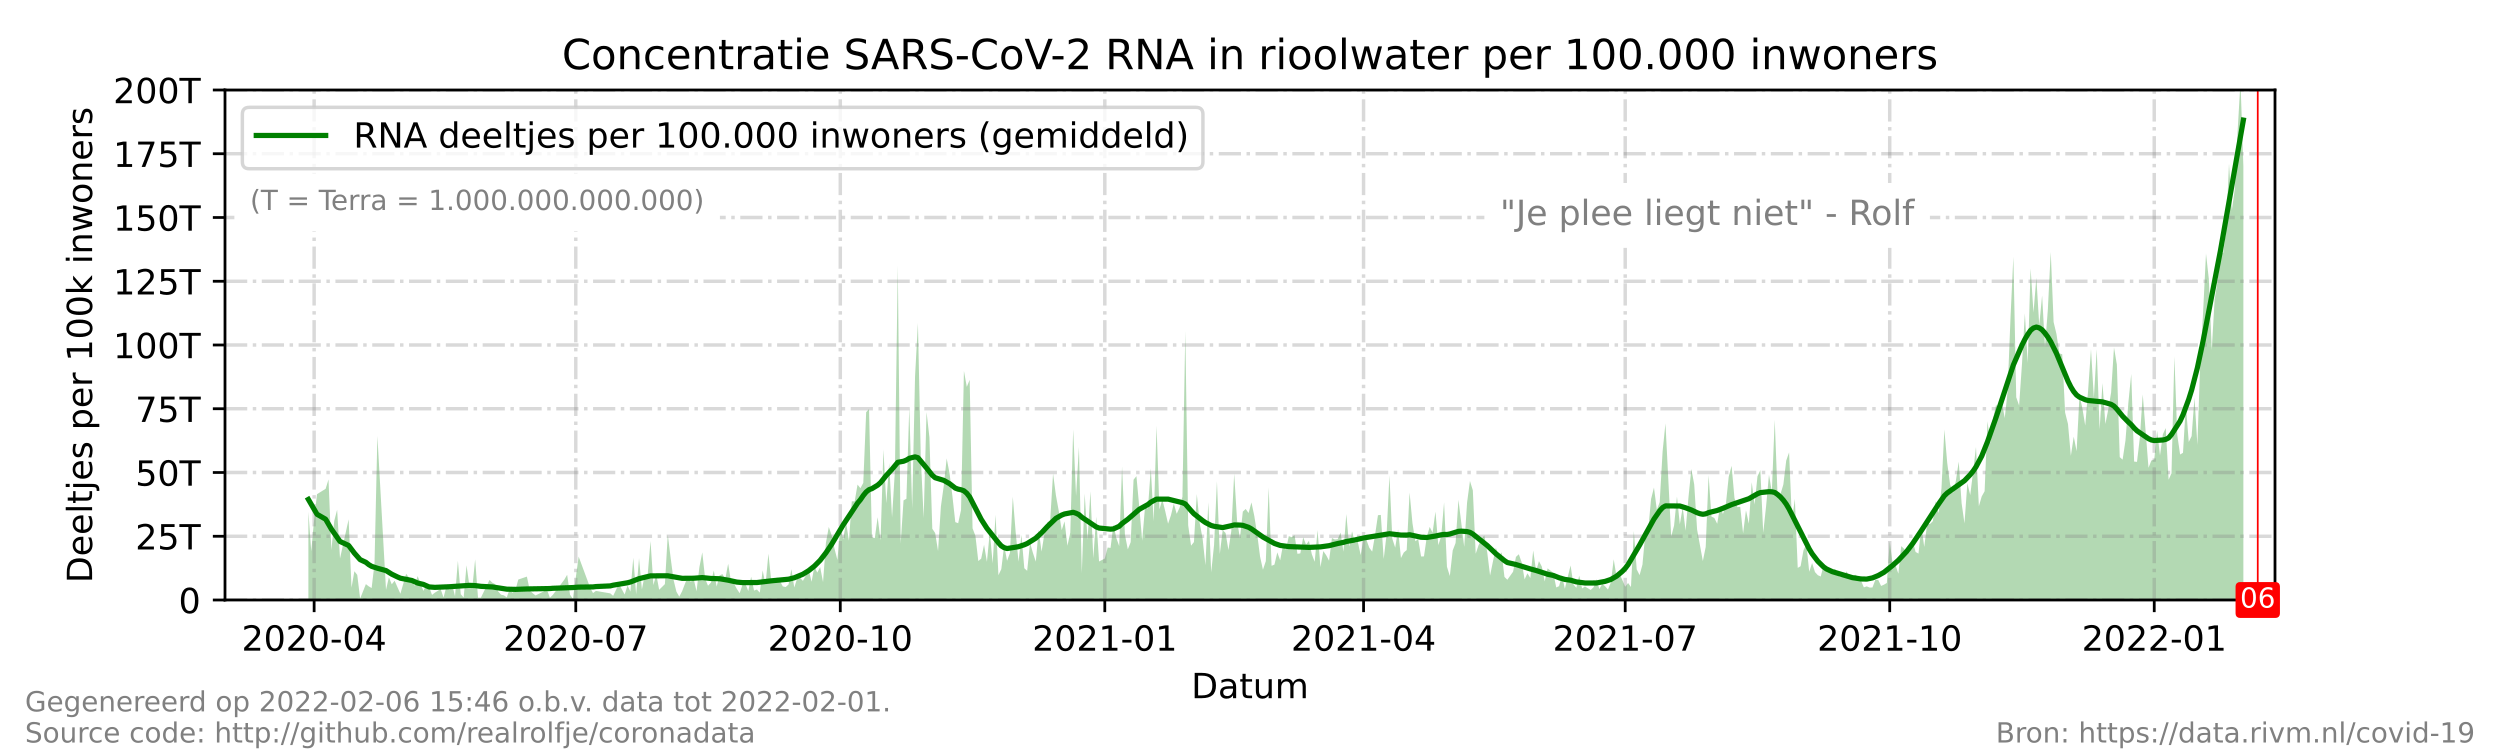 <?xml version="1.0" encoding="utf-8" standalone="no"?>
<!DOCTYPE svg PUBLIC "-//W3C//DTD SVG 1.1//EN"
  "http://www.w3.org/Graphics/SVG/1.1/DTD/svg11.dtd">
<!-- Created with matplotlib (https://matplotlib.org/) -->
<svg height="216pt" version="1.1" viewBox="0 0 720 216" width="720pt" xmlns="http://www.w3.org/2000/svg" xmlns:xlink="http://www.w3.org/1999/xlink">
 <defs>
  <style type="text/css">*{stroke-linecap:butt;stroke-linejoin:round;}</style>
 </defs>
 <g id="figure_1">
  <g id="patch_1">
   <path d="M 0 216 
L 720 216 
L 720 0 
L 0 0 
z
" style="fill:#ffffff;"/>
  </g>
  <g id="axes_1">
   <g id="patch_2">
    <path d="M 64.8 172.8 
L 655.2 172.8 
L 655.2 25.92 
L 64.8 25.92 
z
" style="fill:#ffffff;"/>
   </g>
   <g id="PolyCollection_1">
    <path clip-path="url(#p0c4bbb7a70)" d="M 88.813 172.8 
L 88.813 172.8 
L 89.642 172.8 
L 90.47 172.8 
L 91.298 172.8 
L 93.782 172.8 
L 94.61 172.8 
L 95.438 172.8 
L 96.266 172.8 
L 97.094 172.8 
L 97.922 172.8 
L 100.406 172.8 
L 101.234 172.8 
L 102.062 172.8 
L 102.89 172.8 
L 103.718 172.8 
L 105.374 172.8 
L 106.203 172.8 
L 107.031 172.8 
L 107.859 172.8 
L 108.687 172.8 
L 111.171 172.8 
L 111.999 172.8 
L 112.827 172.8 
L 113.655 172.8 
L 114.483 172.8 
L 115.311 172.8 
L 116.967 172.8 
L 118.623 172.8 
L 119.451 172.8 
L 120.279 172.8 
L 121.935 172.8 
L 122.764 172.8 
L 123.592 172.8 
L 124.42 172.8 
L 125.248 172.8 
L 126.904 172.8 
L 127.732 172.8 
L 128.56 172.8 
L 129.388 172.8 
L 130.216 172.8 
L 131.044 172.8 
L 131.872 172.8 
L 132.7 172.8 
L 133.528 172.8 
L 134.356 172.8 
L 135.184 172.8 
L 136.012 172.8 
L 136.84 172.8 
L 137.668 172.8 
L 138.496 172.8 
L 140.981 172.8 
L 141.809 172.8 
L 142.637 172.8 
L 143.465 172.8 
L 144.293 172.8 
L 145.121 172.8 
L 145.949 172.8 
L 146.777 172.8 
L 147.605 172.8 
L 148.433 172.8 
L 149.261 172.8 
L 151.745 172.8 
L 152.573 172.8 
L 153.401 172.8 
L 154.229 172.8 
L 157.542 172.8 
L 158.37 172.8 
L 159.198 172.8 
L 162.51 172.8 
L 163.338 172.8 
L 164.166 172.8 
L 164.994 172.8 
L 166.65 172.8 
L 169.962 172.8 
L 170.79 172.8 
L 171.619 172.8 
L 175.759 172.8 
L 176.587 172.8 
L 178.243 172.8 
L 179.899 172.8 
L 180.727 172.8 
L 181.555 172.8 
L 182.383 172.8 
L 183.211 172.8 
L 184.039 172.8 
L 184.867 172.8 
L 185.695 172.8 
L 186.523 172.8 
L 187.351 172.8 
L 188.18 172.8 
L 189.008 172.8 
L 189.836 172.8 
L 190.664 172.8 
L 191.492 172.8 
L 192.32 172.8 
L 193.148 172.8 
L 193.976 172.8 
L 194.804 172.8 
L 195.632 172.8 
L 196.46 172.8 
L 198.116 172.8 
L 198.944 172.8 
L 199.772 172.8 
L 200.6 172.8 
L 201.428 172.8 
L 202.256 172.8 
L 203.084 172.8 
L 203.912 172.8 
L 204.741 172.8 
L 205.569 172.8 
L 206.397 172.8 
L 207.225 172.8 
L 208.053 172.8 
L 208.881 172.8 
L 209.709 172.8 
L 210.537 172.8 
L 211.365 172.8 
L 212.193 172.8 
L 213.021 172.8 
L 213.849 172.8 
L 214.677 172.8 
L 215.505 172.8 
L 216.333 172.8 
L 217.161 172.8 
L 217.989 172.8 
L 218.817 172.8 
L 219.645 172.8 
L 220.473 172.8 
L 221.302 172.8 
L 222.13 172.8 
L 222.958 172.8 
L 223.786 172.8 
L 224.614 172.8 
L 225.442 172.8 
L 226.27 172.8 
L 227.098 172.8 
L 227.926 172.8 
L 228.754 172.8 
L 229.582 172.8 
L 230.41 172.8 
L 231.238 172.8 
L 232.066 172.8 
L 232.894 172.8 
L 233.722 172.8 
L 234.55 172.8 
L 235.378 172.8 
L 236.206 172.8 
L 237.035 172.8 
L 237.863 172.8 
L 238.691 172.8 
L 239.519 172.8 
L 240.347 172.8 
L 241.175 172.8 
L 242.003 172.8 
L 242.831 172.8 
L 243.659 172.8 
L 244.487 172.8 
L 245.315 172.8 
L 246.143 172.8 
L 246.971 172.8 
L 247.799 172.8 
L 248.627 172.8 
L 249.455 172.8 
L 250.283 172.8 
L 251.111 172.8 
L 251.939 172.8 
L 252.767 172.8 
L 253.596 172.8 
L 254.424 172.8 
L 255.252 172.8 
L 256.08 172.8 
L 256.908 172.8 
L 257.736 172.8 
L 258.564 172.8 
L 259.392 172.8 
L 260.22 172.8 
L 261.048 172.8 
L 261.876 172.8 
L 262.704 172.8 
L 263.532 172.8 
L 264.36 172.8 
L 265.188 172.8 
L 266.016 172.8 
L 266.844 172.8 
L 267.672 172.8 
L 268.5 172.8 
L 269.328 172.8 
L 270.157 172.8 
L 270.985 172.8 
L 271.813 172.8 
L 272.641 172.8 
L 273.469 172.8 
L 274.297 172.8 
L 275.125 172.8 
L 275.953 172.8 
L 276.781 172.8 
L 277.609 172.8 
L 278.437 172.8 
L 279.265 172.8 
L 280.093 172.8 
L 280.921 172.8 
L 281.749 172.8 
L 282.577 172.8 
L 283.405 172.8 
L 284.233 172.8 
L 285.061 172.8 
L 285.889 172.8 
L 286.718 172.8 
L 287.546 172.8 
L 288.374 172.8 
L 289.202 172.8 
L 290.03 172.8 
L 290.858 172.8 
L 291.686 172.8 
L 292.514 172.8 
L 293.342 172.8 
L 294.17 172.8 
L 294.998 172.8 
L 295.826 172.8 
L 296.654 172.8 
L 297.482 172.8 
L 298.31 172.8 
L 299.138 172.8 
L 299.966 172.8 
L 300.794 172.8 
L 301.622 172.8 
L 302.45 172.8 
L 303.279 172.8 
L 304.107 172.8 
L 304.935 172.8 
L 305.763 172.8 
L 306.591 172.8 
L 307.419 172.8 
L 308.247 172.8 
L 309.075 172.8 
L 309.903 172.8 
L 310.731 172.8 
L 311.559 172.8 
L 312.387 172.8 
L 313.215 172.8 
L 314.043 172.8 
L 314.871 172.8 
L 315.699 172.8 
L 316.527 172.8 
L 318.183 172.8 
L 319.012 172.8 
L 319.84 172.8 
L 320.668 172.8 
L 321.496 172.8 
L 322.324 172.8 
L 323.152 172.8 
L 323.98 172.8 
L 324.808 172.8 
L 325.636 172.8 
L 326.464 172.8 
L 327.292 172.8 
L 328.12 172.8 
L 328.948 172.8 
L 329.776 172.8 
L 330.604 172.8 
L 331.432 172.8 
L 332.26 172.8 
L 333.088 172.8 
L 333.916 172.8 
L 334.744 172.8 
L 335.573 172.8 
L 336.401 172.8 
L 337.229 172.8 
L 338.057 172.8 
L 338.885 172.8 
L 339.713 172.8 
L 340.541 172.8 
L 341.369 172.8 
L 342.197 172.8 
L 343.025 172.8 
L 343.853 172.8 
L 344.681 172.8 
L 345.509 172.8 
L 346.337 172.8 
L 347.165 172.8 
L 347.993 172.8 
L 348.821 172.8 
L 349.649 172.8 
L 350.477 172.8 
L 351.305 172.8 
L 352.134 172.8 
L 352.962 172.8 
L 353.79 172.8 
L 354.618 172.8 
L 355.446 172.8 
L 356.274 172.8 
L 357.102 172.8 
L 357.93 172.8 
L 358.758 172.8 
L 359.586 172.8 
L 360.414 172.8 
L 361.242 172.8 
L 362.07 172.8 
L 362.898 172.8 
L 363.726 172.8 
L 364.554 172.8 
L 365.382 172.8 
L 366.21 172.8 
L 367.038 172.8 
L 367.866 172.8 
L 368.695 172.8 
L 369.523 172.8 
L 370.351 172.8 
L 371.179 172.8 
L 372.007 172.8 
L 372.835 172.8 
L 373.663 172.8 
L 374.491 172.8 
L 375.319 172.8 
L 376.147 172.8 
L 376.975 172.8 
L 377.803 172.8 
L 378.631 172.8 
L 379.459 172.8 
L 380.287 172.8 
L 381.115 172.8 
L 381.943 172.8 
L 382.771 172.8 
L 383.599 172.8 
L 384.427 172.8 
L 385.256 172.8 
L 386.084 172.8 
L 386.912 172.8 
L 387.74 172.8 
L 388.568 172.8 
L 389.396 172.8 
L 390.224 172.8 
L 391.052 172.8 
L 391.88 172.8 
L 392.708 172.8 
L 393.536 172.8 
L 394.364 172.8 
L 395.192 172.8 
L 396.02 172.8 
L 396.848 172.8 
L 397.676 172.8 
L 398.504 172.8 
L 399.332 172.8 
L 400.16 172.8 
L 400.988 172.8 
L 401.817 172.8 
L 402.645 172.8 
L 403.473 172.8 
L 404.301 172.8 
L 405.129 172.8 
L 405.957 172.8 
L 406.785 172.8 
L 407.613 172.8 
L 408.441 172.8 
L 409.269 172.8 
L 410.097 172.8 
L 410.925 172.8 
L 411.753 172.8 
L 412.581 172.8 
L 413.409 172.8 
L 414.237 172.8 
L 415.065 172.8 
L 415.893 172.8 
L 416.721 172.8 
L 417.55 172.8 
L 418.378 172.8 
L 419.206 172.8 
L 420.034 172.8 
L 420.862 172.8 
L 421.69 172.8 
L 422.518 172.8 
L 423.346 172.8 
L 424.174 172.8 
L 425.002 172.8 
L 425.83 172.8 
L 426.658 172.8 
L 427.486 172.8 
L 428.314 172.8 
L 429.142 172.8 
L 429.97 172.8 
L 430.798 172.8 
L 431.626 172.8 
L 432.454 172.8 
L 433.282 172.8 
L 434.111 172.8 
L 435.767 172.8 
L 436.595 172.8 
L 437.423 172.8 
L 438.251 172.8 
L 439.079 172.8 
L 439.907 172.8 
L 440.735 172.8 
L 441.563 172.8 
L 442.391 172.8 
L 443.219 172.8 
L 444.047 172.8 
L 444.875 172.8 
L 445.703 172.8 
L 447.359 172.8 
L 448.187 172.8 
L 449.015 172.8 
L 449.843 172.8 
L 450.672 172.8 
L 452.328 172.8 
L 453.156 172.8 
L 453.984 172.8 
L 454.812 172.8 
L 455.64 172.8 
L 456.468 172.8 
L 458.124 172.8 
L 458.952 172.8 
L 459.78 172.8 
L 460.608 172.8 
L 461.436 172.8 
L 462.264 172.8 
L 463.092 172.8 
L 463.92 172.8 
L 464.748 172.8 
L 465.576 172.8 
L 466.404 172.8 
L 467.233 172.8 
L 468.061 172.8 
L 468.889 172.8 
L 469.717 172.8 
L 470.545 172.8 
L 471.373 172.8 
L 472.201 172.8 
L 473.029 172.8 
L 473.857 172.8 
L 474.685 172.8 
L 475.513 172.8 
L 476.341 172.8 
L 477.169 172.8 
L 477.997 172.8 
L 478.825 172.8 
L 479.653 172.8 
L 481.309 172.8 
L 482.137 172.8 
L 482.965 172.8 
L 483.794 172.8 
L 484.622 172.8 
L 485.45 172.8 
L 486.278 172.8 
L 487.106 172.8 
L 487.934 172.8 
L 488.762 172.8 
L 489.59 172.8 
L 490.418 172.8 
L 491.246 172.8 
L 492.074 172.8 
L 492.902 172.8 
L 493.73 172.8 
L 494.558 172.8 
L 495.386 172.8 
L 496.214 172.8 
L 497.042 172.8 
L 497.87 172.8 
L 498.698 172.8 
L 499.527 172.8 
L 500.355 172.8 
L 501.183 172.8 
L 502.011 172.8 
L 502.839 172.8 
L 503.667 172.8 
L 504.495 172.8 
L 505.323 172.8 
L 506.151 172.8 
L 506.979 172.8 
L 507.807 172.8 
L 508.635 172.8 
L 509.463 172.8 
L 510.291 172.8 
L 511.119 172.8 
L 511.947 172.8 
L 512.775 172.8 
L 513.603 172.8 
L 514.431 172.8 
L 515.259 172.8 
L 516.088 172.8 
L 516.916 172.8 
L 517.744 172.8 
L 518.572 172.8 
L 519.4 172.8 
L 520.228 172.8 
L 521.056 172.8 
L 521.884 172.8 
L 522.712 172.8 
L 523.54 172.8 
L 524.368 172.8 
L 525.196 172.8 
L 526.024 172.8 
L 526.852 172.8 
L 527.68 172.8 
L 528.508 172.8 
L 529.336 172.8 
L 530.164 172.8 
L 530.992 172.8 
L 531.82 172.8 
L 532.649 172.8 
L 533.477 172.8 
L 534.305 172.8 
L 535.133 172.8 
L 535.961 172.8 
L 536.789 172.8 
L 537.617 172.8 
L 538.445 172.8 
L 539.273 172.8 
L 540.101 172.8 
L 540.929 172.8 
L 541.757 172.8 
L 542.585 172.8 
L 543.413 172.8 
L 544.241 172.8 
L 545.069 172.8 
L 545.897 172.8 
L 546.725 172.8 
L 547.553 172.8 
L 548.381 172.8 
L 549.21 172.8 
L 550.038 172.8 
L 550.866 172.8 
L 551.694 172.8 
L 552.522 172.8 
L 553.35 172.8 
L 554.178 172.8 
L 555.006 172.8 
L 555.834 172.8 
L 556.662 172.8 
L 557.49 172.8 
L 558.318 172.8 
L 559.146 172.8 
L 559.974 172.8 
L 560.802 172.8 
L 561.63 172.8 
L 562.458 172.8 
L 563.286 172.8 
L 564.114 172.8 
L 564.942 172.8 
L 565.771 172.8 
L 566.599 172.8 
L 567.427 172.8 
L 568.255 172.8 
L 569.083 172.8 
L 569.911 172.8 
L 570.739 172.8 
L 571.567 172.8 
L 572.395 172.8 
L 573.223 172.8 
L 574.051 172.8 
L 574.879 172.8 
L 575.707 172.8 
L 576.535 172.8 
L 577.363 172.8 
L 578.191 172.8 
L 579.019 172.8 
L 579.847 172.8 
L 580.675 172.8 
L 581.504 172.8 
L 582.332 172.8 
L 583.16 172.8 
L 583.988 172.8 
L 584.816 172.8 
L 585.644 172.8 
L 586.472 172.8 
L 587.3 172.8 
L 588.128 172.8 
L 588.956 172.8 
L 589.784 172.8 
L 590.612 172.8 
L 591.44 172.8 
L 592.268 172.8 
L 593.096 172.8 
L 593.924 172.8 
L 594.752 172.8 
L 595.58 172.8 
L 596.408 172.8 
L 597.236 172.8 
L 598.065 172.8 
L 598.893 172.8 
L 599.721 172.8 
L 600.549 172.8 
L 601.377 172.8 
L 602.205 172.8 
L 603.033 172.8 
L 603.861 172.8 
L 604.689 172.8 
L 605.517 172.8 
L 606.345 172.8 
L 607.173 172.8 
L 608.001 172.8 
L 608.829 172.8 
L 609.657 172.8 
L 610.485 172.8 
L 611.313 172.8 
L 612.141 172.8 
L 612.969 172.8 
L 613.797 172.8 
L 614.626 172.8 
L 615.454 172.8 
L 616.282 172.8 
L 617.11 172.8 
L 617.938 172.8 
L 618.766 172.8 
L 619.594 172.8 
L 620.422 172.8 
L 621.25 172.8 
L 622.078 172.8 
L 622.906 172.8 
L 623.734 172.8 
L 624.562 172.8 
L 625.39 172.8 
L 626.218 172.8 
L 627.046 172.8 
L 627.874 172.8 
L 628.702 172.8 
L 629.53 172.8 
L 630.358 172.8 
L 631.187 172.8 
L 632.015 172.8 
L 632.843 172.8 
L 633.671 172.8 
L 634.499 172.8 
L 635.327 172.8 
L 636.155 172.8 
L 636.983 172.8 
L 637.811 172.8 
L 638.639 172.8 
L 639.467 172.8 
L 640.295 172.8 
L 641.123 172.8 
L 641.951 172.8 
L 642.779 172.8 
L 643.607 172.8 
L 644.435 172.8 
L 645.263 172.8 
L 646.091 172.8 
L 646.091 172.8 
L 646.091 47.86 
L 645.263 23.494 
L 644.435 37.727 
L 643.607 54.581 
L 642.779 60.495 
L 641.951 47.119 
L 641.123 66.067 
L 640.295 72.821 
L 639.467 73.047 
L 638.639 81.169 
L 637.811 86.222 
L 636.983 100.836 
L 636.155 80.465 
L 635.327 73.028 
L 634.499 89.808 
L 633.671 104.46 
L 632.843 128.133 
L 632.015 114.537 
L 631.187 125.594 
L 630.358 127.295 
L 629.53 116.658 
L 628.702 130.4 
L 627.874 130.905 
L 627.046 125.235 
L 626.218 102.624 
L 625.39 136.305 
L 624.562 138.16 
L 623.734 123.274 
L 622.906 125.075 
L 622.078 131.168 
L 621.25 124.05 
L 620.422 132.328 
L 619.594 132.637 
L 618.766 134.725 
L 617.938 124.163 
L 617.11 113.59 
L 616.282 126.013 
L 615.454 133.02 
L 614.626 132.93 
L 613.797 107.689 
L 612.969 116.001 
L 612.141 126.814 
L 611.313 132.386 
L 610.485 131.643 
L 609.657 105.026 
L 608.829 100.047 
L 608.001 113.012 
L 607.173 117.969 
L 606.345 122.124 
L 605.517 110.298 
L 604.689 123.696 
L 603.861 100.598 
L 603.033 114.622 
L 602.205 100.532 
L 601.377 112.482 
L 600.549 122.571 
L 599.721 117.55 
L 598.893 113.883 
L 598.065 129.932 
L 597.236 125.762 
L 596.408 131.294 
L 595.58 122.099 
L 594.752 118.811 
L 593.924 102.019 
L 593.096 101.78 
L 592.268 96.221 
L 591.44 92.739 
L 590.612 72.547 
L 589.784 89.09 
L 588.956 99.958 
L 588.128 85.109 
L 587.3 93.694 
L 586.472 79.989 
L 585.644 90.026 
L 584.816 77.301 
L 583.988 104.513 
L 583.16 90.224 
L 582.332 104.798 
L 581.504 116.8 
L 580.675 114.409 
L 579.847 73.922 
L 579.019 91.63 
L 578.191 112.743 
L 577.363 120.402 
L 576.535 115.865 
L 575.707 118.074 
L 574.879 116.528 
L 574.051 120.346 
L 573.223 127.7 
L 572.395 121.322 
L 571.567 141.479 
L 570.739 142.962 
L 569.911 145.803 
L 569.083 128.731 
L 568.255 135.839 
L 567.427 142.585 
L 566.599 139.133 
L 565.771 150.753 
L 564.942 144.93 
L 564.114 132.932 
L 563.286 138.515 
L 562.458 142.049 
L 561.63 139.526 
L 560.802 133.34 
L 559.974 123.72 
L 559.146 140.641 
L 558.318 147.797 
L 557.49 144.337 
L 556.662 150.09 
L 555.834 150.91 
L 555.006 150.931 
L 554.178 157.527 
L 553.35 151.507 
L 552.522 159.431 
L 551.694 158.97 
L 550.866 155.813 
L 550.038 159.017 
L 549.21 159.274 
L 548.381 158.062 
L 547.553 157.281 
L 546.725 165.223 
L 545.897 162.735 
L 545.069 162.269 
L 544.241 155.884 
L 543.413 167.885 
L 542.585 168.387 
L 541.757 168.756 
L 540.929 167.001 
L 540.101 166.97 
L 539.273 169.19 
L 538.445 169.214 
L 537.617 168.871 
L 536.789 169.174 
L 535.961 167.163 
L 535.133 166.113 
L 534.305 165.509 
L 533.477 166.195 
L 532.649 166.238 
L 531.82 164.545 
L 530.992 166.011 
L 530.164 166.236 
L 529.336 165.778 
L 528.508 163.834 
L 527.68 164.537 
L 526.852 163.569 
L 526.024 164.27 
L 525.196 162.835 
L 524.368 166.032 
L 523.54 165.658 
L 522.712 164.757 
L 521.884 162.15 
L 521.056 164.669 
L 520.228 156.689 
L 519.4 158.492 
L 518.572 163.064 
L 517.744 163.55 
L 516.916 143.65 
L 516.088 150 
L 515.259 130.281 
L 514.431 132.653 
L 513.603 139.553 
L 512.775 142.306 
L 511.947 142.882 
L 511.119 120.879 
L 510.291 141.625 
L 509.463 136.749 
L 508.635 145.789 
L 507.807 153.462 
L 506.979 135.388 
L 506.151 137.201 
L 505.323 145.322 
L 504.495 138.869 
L 503.667 150.827 
L 502.839 146.967 
L 502.011 153.613 
L 501.183 145.968 
L 500.355 146.052 
L 499.527 143.432 
L 498.698 134.145 
L 497.87 137.308 
L 497.042 145.282 
L 496.214 148.035 
L 495.386 145.754 
L 494.558 150.85 
L 493.73 149.189 
L 492.902 148.766 
L 492.074 136.857 
L 491.246 157.498 
L 490.418 161.593 
L 489.59 157.043 
L 488.762 152.506 
L 487.934 139.522 
L 487.106 135.059 
L 486.278 143.258 
L 485.45 152.835 
L 484.622 146.118 
L 483.794 151.003 
L 482.965 143.02 
L 482.137 151.341 
L 481.309 154.533 
L 479.653 121.934 
L 478.825 130.061 
L 477.997 144.61 
L 477.169 146.811 
L 476.341 140.413 
L 475.513 143.701 
L 474.685 152.517 
L 473.857 153.54 
L 473.029 162.601 
L 472.201 165.641 
L 471.373 163.973 
L 470.545 152.918 
L 469.717 169.055 
L 468.889 167.902 
L 468.061 168.977 
L 467.233 167.044 
L 466.404 165.244 
L 465.576 166.185 
L 464.748 161.086 
L 463.92 167.761 
L 463.092 169.796 
L 462.264 168.837 
L 461.436 168.199 
L 460.608 169.649 
L 459.78 166.809 
L 458.952 169.124 
L 458.124 169.907 
L 456.468 168.909 
L 455.64 169.471 
L 454.812 165.782 
L 453.984 169.276 
L 453.156 168.323 
L 452.328 162.842 
L 450.672 169.562 
L 449.843 165.686 
L 449.015 168.817 
L 448.187 169.179 
L 447.359 164.983 
L 445.703 163.688 
L 444.875 167.447 
L 444.047 163.19 
L 443.219 161.595 
L 442.391 164.439 
L 441.563 158.515 
L 440.735 166.469 
L 439.907 165.1 
L 439.079 166.847 
L 438.251 161.992 
L 437.423 159.623 
L 436.595 160.388 
L 435.767 164.655 
L 434.111 166.973 
L 433.282 166.143 
L 432.454 159.083 
L 431.626 160.115 
L 430.798 157.734 
L 429.97 161.685 
L 429.142 165.743 
L 428.314 159.013 
L 427.486 154.178 
L 426.658 155.341 
L 425.83 157.007 
L 425.002 159.483 
L 424.174 141.225 
L 423.346 138.518 
L 422.518 144.725 
L 421.69 157.49 
L 420.862 150.701 
L 420.034 143.942 
L 419.206 156.384 
L 418.378 158.534 
L 417.55 165.899 
L 416.721 163.219 
L 415.893 144.665 
L 415.065 154.436 
L 414.237 157.015 
L 413.409 147.336 
L 412.581 153.431 
L 411.753 151.744 
L 410.925 154.599 
L 410.097 160.251 
L 409.269 160.257 
L 408.441 155.272 
L 407.613 155.872 
L 406.785 150.65 
L 405.957 141.839 
L 405.129 158.417 
L 404.301 159.111 
L 403.473 160.721 
L 402.645 152.48 
L 401.817 157.724 
L 400.988 155.161 
L 400.16 136.91 
L 399.332 154 
L 398.504 160.996 
L 397.676 148.29 
L 396.848 148.391 
L 396.02 154.018 
L 395.192 158.857 
L 394.364 157.763 
L 393.536 155.499 
L 392.708 154.951 
L 391.88 159.864 
L 391.052 156.08 
L 390.224 156.348 
L 389.396 153.013 
L 388.568 157.427 
L 387.74 148.043 
L 386.912 158.886 
L 386.084 153.373 
L 385.256 155.285 
L 384.427 155.374 
L 383.599 154.946 
L 382.771 161.479 
L 381.943 159.912 
L 381.115 158.702 
L 380.287 163.331 
L 379.459 152.681 
L 378.631 161.798 
L 377.803 159.618 
L 376.975 155.777 
L 376.147 156.863 
L 375.319 154.743 
L 374.491 159.371 
L 373.663 159.501 
L 372.835 154.124 
L 372.007 154.709 
L 371.179 154.413 
L 370.351 158.312 
L 369.523 156.842 
L 368.695 161.378 
L 367.866 159.085 
L 367.038 162.612 
L 366.21 162.951 
L 365.382 140.407 
L 364.554 161.613 
L 363.726 164.079 
L 362.898 160.286 
L 362.07 153.858 
L 361.242 148.612 
L 360.414 144.679 
L 359.586 147.76 
L 358.758 146.582 
L 357.93 147.356 
L 357.102 155.026 
L 356.274 149.942 
L 355.446 136.393 
L 354.618 152.9 
L 353.79 158.42 
L 352.962 153.486 
L 352.134 152.679 
L 351.305 159.539 
L 350.477 138.586 
L 349.649 157.001 
L 348.821 164.825 
L 347.993 144.646 
L 347.165 162.776 
L 346.337 155.015 
L 345.509 150.654 
L 344.681 142.308 
L 343.853 156.115 
L 343.025 157.157 
L 342.197 151.277 
L 341.369 95.344 
L 340.541 143.081 
L 339.713 146.236 
L 338.885 147.984 
L 338.057 145.017 
L 337.229 148.407 
L 336.401 150.825 
L 335.573 147.166 
L 334.744 143.847 
L 333.916 146.722 
L 333.088 122.609 
L 332.26 150.126 
L 331.432 134.867 
L 330.604 146.482 
L 329.776 145.937 
L 328.948 155.741 
L 328.12 146.114 
L 327.292 137.124 
L 326.464 138.168 
L 325.636 156.147 
L 324.808 158.22 
L 323.98 153.983 
L 323.152 134.303 
L 322.324 157.265 
L 321.496 154.928 
L 320.668 151.034 
L 319.84 157.796 
L 319.012 157.687 
L 318.183 160.86 
L 316.527 161.708 
L 315.699 148.806 
L 314.871 160.802 
L 314.043 141.484 
L 313.215 155.404 
L 312.387 142.144 
L 311.559 165.05 
L 310.731 128.745 
L 309.903 142.817 
L 309.075 123.649 
L 308.247 153.39 
L 307.419 157.173 
L 306.591 150.146 
L 305.763 152.679 
L 304.935 147.218 
L 304.107 142.669 
L 303.279 136.407 
L 302.45 149.969 
L 301.622 150.436 
L 300.794 153.706 
L 299.966 158.865 
L 299.138 152.528 
L 298.31 161.753 
L 297.482 159.232 
L 296.654 156.286 
L 295.826 164.395 
L 294.998 163.647 
L 294.17 154 
L 293.342 161.783 
L 292.514 153.279 
L 291.686 143.043 
L 290.858 159.285 
L 290.03 161.514 
L 289.202 157.06 
L 288.374 163.906 
L 287.546 165.664 
L 286.718 148.242 
L 285.889 162.254 
L 285.061 153.218 
L 284.233 161.809 
L 283.405 156.904 
L 282.577 160.888 
L 281.749 161.581 
L 280.921 154.321 
L 280.093 152.141 
L 279.265 109.398 
L 278.437 111.428 
L 277.609 106.816 
L 276.781 146.857 
L 275.953 150.685 
L 275.125 150.374 
L 274.297 142.9 
L 273.469 136.327 
L 272.641 132.033 
L 271.813 139.827 
L 270.985 145.807 
L 270.157 158.691 
L 269.328 153.504 
L 268.5 152.281 
L 267.672 125.949 
L 266.844 118.654 
L 266.016 149.177 
L 265.188 131.813 
L 264.36 93.031 
L 263.532 108.476 
L 262.704 146.463 
L 261.876 117.262 
L 261.048 143.649 
L 260.22 144.097 
L 259.392 156.556 
L 258.564 76.423 
L 257.736 135.51 
L 256.908 149.017 
L 256.08 133.349 
L 255.252 144.936 
L 254.424 129.474 
L 253.596 155.647 
L 252.767 148.954 
L 251.939 154.992 
L 251.111 154.719 
L 250.283 117.809 
L 249.455 118.704 
L 248.627 139.066 
L 247.799 140.61 
L 246.971 139.567 
L 246.143 144.391 
L 245.315 144.392 
L 244.487 155.727 
L 243.659 150.323 
L 242.831 155.383 
L 242.003 151.884 
L 241.175 161.268 
L 240.347 158.06 
L 239.519 154.187 
L 238.691 151.759 
L 237.863 156.368 
L 237.035 167.644 
L 236.206 163.328 
L 235.378 164.908 
L 234.55 163.159 
L 233.722 167.554 
L 232.894 163.917 
L 232.066 165.775 
L 231.238 167.294 
L 230.41 166.372 
L 229.582 166.543 
L 228.754 169.215 
L 227.926 163.923 
L 227.098 168.338 
L 226.27 169.067 
L 225.442 168.881 
L 224.614 167.301 
L 223.786 166.295 
L 222.958 167.966 
L 222.13 167.418 
L 221.302 159.444 
L 220.473 168.387 
L 219.645 164.288 
L 218.817 170.681 
L 217.989 169.775 
L 217.161 170.085 
L 216.333 166.089 
L 215.505 170.217 
L 214.677 168.11 
L 213.849 168.397 
L 213.021 170.837 
L 212.193 169.584 
L 211.365 168.009 
L 210.537 167.527 
L 209.709 162.349 
L 208.881 166.735 
L 208.053 165.347 
L 207.225 165.726 
L 206.397 168.921 
L 205.569 164.317 
L 204.741 167.809 
L 203.912 168.689 
L 203.084 166.686 
L 202.256 159.071 
L 201.428 163.342 
L 200.6 170.276 
L 199.772 166.694 
L 198.944 167.589 
L 198.116 165.901 
L 196.46 170.251 
L 195.632 171.84 
L 194.804 170.395 
L 193.976 166.963 
L 193.148 160.679 
L 192.32 153.991 
L 191.492 168.225 
L 190.664 169.045 
L 189.836 169.859 
L 189.008 165.408 
L 188.18 168.502 
L 187.351 155.801 
L 186.523 165.635 
L 185.695 165.513 
L 184.867 169.742 
L 184.039 160.752 
L 183.211 171.169 
L 182.383 160.643 
L 181.555 170.368 
L 180.727 168.647 
L 179.899 171.218 
L 178.243 168.152 
L 176.587 171.605 
L 175.759 170.889 
L 171.619 170.18 
L 170.79 170.808 
L 169.962 169.23 
L 166.65 160.304 
L 164.994 172.457 
L 164.166 171.253 
L 163.338 165.542 
L 162.51 166.964 
L 159.198 171.344 
L 158.37 172.157 
L 157.542 169.866 
L 154.229 171.491 
L 153.401 170.828 
L 152.573 169.967 
L 151.745 166.062 
L 149.261 166.909 
L 148.433 170.019 
L 147.605 170.713 
L 146.777 169.655 
L 145.949 172.053 
L 145.121 171.463 
L 144.293 171.262 
L 143.465 170.314 
L 142.637 168.251 
L 141.809 167.822 
L 140.981 167.022 
L 138.496 172.132 
L 137.668 172.124 
L 136.84 161.078 
L 136.012 169.429 
L 135.184 168.648 
L 134.356 162.811 
L 133.528 172.082 
L 132.7 171.125 
L 131.872 161.503 
L 131.044 171.728 
L 130.216 168.328 
L 129.388 169.847 
L 128.56 168.968 
L 127.732 172.075 
L 126.904 169.644 
L 125.248 170.683 
L 124.42 171.334 
L 123.592 168.999 
L 122.764 168.489 
L 121.935 170.175 
L 120.279 165.917 
L 119.451 168.729 
L 118.623 167.481 
L 116.967 165.244 
L 115.311 171 
L 114.483 169.137 
L 113.655 167.25 
L 112.827 168.276 
L 111.999 166.275 
L 111.171 169.863 
L 108.687 125.567 
L 107.859 162.284 
L 107.031 169.356 
L 106.203 168.869 
L 105.374 168.229 
L 103.718 172.39 
L 102.89 165.572 
L 102.062 164.512 
L 101.234 169.249 
L 100.406 149.572 
L 97.922 160.844 
L 97.094 146.799 
L 96.266 150.008 
L 95.438 158.415 
L 94.61 138.072 
L 93.782 140.771 
L 91.298 142.329 
L 90.47 149.598 
L 89.642 158.764 
L 88.813 147.374 
z
" style="fill:#008000;fill-opacity:0.3;"/>
   </g>
   <g id="matplotlib.axis_1">
    <g id="xtick_1">
     <g id="line2d_1">
      <path clip-path="url(#p0c4bbb7a70)" d="M 90.47 172.8 
L 90.47 25.92 
" style="fill:none;stroke:#808080;stroke-dasharray:6.4,1.6,1,1.6;stroke-dashoffset:0;stroke-opacity:0.3;"/>
     </g>
     <g id="line2d_2">
      <defs>
       <path d="M 0 0 
L 0 3.5 
" id="m19ba989780" style="stroke:#000000;stroke-width:0.8;"/>
      </defs>
      <g>
       <use style="stroke:#000000;stroke-width:0.8;" x="90.47" xlink:href="#m19ba989780" y="172.8"/>
      </g>
     </g>
     <g id="text_1">
      <!-- 2020-04 -->
      <g transform="translate(69.578 187.398)scale(0.1 -0.1)">
       <defs>
        <path d="M 19.188 8.297 
L 53.609 8.297 
L 53.609 0 
L 7.328 0 
L 7.328 8.297 
Q 12.938 14.109 22.625 23.891 
Q 32.328 33.688 34.812 36.531 
Q 39.547 41.844 41.422 45.531 
Q 43.312 49.219 43.312 52.781 
Q 43.312 58.594 39.234 62.25 
Q 35.156 65.922 28.609 65.922 
Q 23.969 65.922 18.812 64.312 
Q 13.672 62.703 7.812 59.422 
L 7.812 69.391 
Q 13.766 71.781 18.938 73 
Q 24.125 74.219 28.422 74.219 
Q 39.75 74.219 46.484 68.547 
Q 53.219 62.891 53.219 53.422 
Q 53.219 48.922 51.531 44.891 
Q 49.859 40.875 45.406 35.406 
Q 44.188 33.984 37.641 27.219 
Q 31.109 20.453 19.188 8.297 
z
" id="DejaVuSans-50"/>
        <path d="M 31.781 66.406 
Q 24.172 66.406 20.328 58.906 
Q 16.5 51.422 16.5 36.375 
Q 16.5 21.391 20.328 13.891 
Q 24.172 6.391 31.781 6.391 
Q 39.453 6.391 43.281 13.891 
Q 47.125 21.391 47.125 36.375 
Q 47.125 51.422 43.281 58.906 
Q 39.453 66.406 31.781 66.406 
z
M 31.781 74.219 
Q 44.047 74.219 50.516 64.516 
Q 56.984 54.828 56.984 36.375 
Q 56.984 17.969 50.516 8.266 
Q 44.047 -1.422 31.781 -1.422 
Q 19.531 -1.422 13.062 8.266 
Q 6.594 17.969 6.594 36.375 
Q 6.594 54.828 13.062 64.516 
Q 19.531 74.219 31.781 74.219 
z
" id="DejaVuSans-48"/>
        <path d="M 4.891 31.391 
L 31.203 31.391 
L 31.203 23.391 
L 4.891 23.391 
z
" id="DejaVuSans-45"/>
        <path d="M 37.797 64.312 
L 12.891 25.391 
L 37.797 25.391 
z
M 35.203 72.906 
L 47.609 72.906 
L 47.609 25.391 
L 58.016 25.391 
L 58.016 17.188 
L 47.609 17.188 
L 47.609 0 
L 37.797 0 
L 37.797 17.188 
L 4.891 17.188 
L 4.891 26.703 
z
" id="DejaVuSans-52"/>
       </defs>
       <use xlink:href="#DejaVuSans-50"/>
       <use x="63.623" xlink:href="#DejaVuSans-48"/>
       <use x="127.246" xlink:href="#DejaVuSans-50"/>
       <use x="190.869" xlink:href="#DejaVuSans-48"/>
       <use x="254.492" xlink:href="#DejaVuSans-45"/>
       <use x="290.576" xlink:href="#DejaVuSans-48"/>
       <use x="354.199" xlink:href="#DejaVuSans-52"/>
      </g>
     </g>
    </g>
    <g id="xtick_2">
     <g id="line2d_3">
      <path clip-path="url(#p0c4bbb7a70)" d="M 165.822 172.8 
L 165.822 25.92 
" style="fill:none;stroke:#808080;stroke-dasharray:6.4,1.6,1,1.6;stroke-dashoffset:0;stroke-opacity:0.3;"/>
     </g>
     <g id="line2d_4">
      <g>
       <use style="stroke:#000000;stroke-width:0.8;" x="165.822" xlink:href="#m19ba989780" y="172.8"/>
      </g>
     </g>
     <g id="text_2">
      <!-- 2020-07 -->
      <g transform="translate(144.931 187.398)scale(0.1 -0.1)">
       <defs>
        <path d="M 8.203 72.906 
L 55.078 72.906 
L 55.078 68.703 
L 28.609 0 
L 18.312 0 
L 43.219 64.594 
L 8.203 64.594 
z
" id="DejaVuSans-55"/>
       </defs>
       <use xlink:href="#DejaVuSans-50"/>
       <use x="63.623" xlink:href="#DejaVuSans-48"/>
       <use x="127.246" xlink:href="#DejaVuSans-50"/>
       <use x="190.869" xlink:href="#DejaVuSans-48"/>
       <use x="254.492" xlink:href="#DejaVuSans-45"/>
       <use x="290.576" xlink:href="#DejaVuSans-48"/>
       <use x="354.199" xlink:href="#DejaVuSans-55"/>
      </g>
     </g>
    </g>
    <g id="xtick_3">
     <g id="line2d_5">
      <path clip-path="url(#p0c4bbb7a70)" d="M 242.003 172.8 
L 242.003 25.92 
" style="fill:none;stroke:#808080;stroke-dasharray:6.4,1.6,1,1.6;stroke-dashoffset:0;stroke-opacity:0.3;"/>
     </g>
     <g id="line2d_6">
      <g>
       <use style="stroke:#000000;stroke-width:0.8;" x="242.003" xlink:href="#m19ba989780" y="172.8"/>
      </g>
     </g>
     <g id="text_3">
      <!-- 2020-10 -->
      <g transform="translate(221.111 187.398)scale(0.1 -0.1)">
       <defs>
        <path d="M 12.406 8.297 
L 28.516 8.297 
L 28.516 63.922 
L 10.984 60.406 
L 10.984 69.391 
L 28.422 72.906 
L 38.281 72.906 
L 38.281 8.297 
L 54.391 8.297 
L 54.391 0 
L 12.406 0 
z
" id="DejaVuSans-49"/>
       </defs>
       <use xlink:href="#DejaVuSans-50"/>
       <use x="63.623" xlink:href="#DejaVuSans-48"/>
       <use x="127.246" xlink:href="#DejaVuSans-50"/>
       <use x="190.869" xlink:href="#DejaVuSans-48"/>
       <use x="254.492" xlink:href="#DejaVuSans-45"/>
       <use x="290.576" xlink:href="#DejaVuSans-49"/>
       <use x="354.199" xlink:href="#DejaVuSans-48"/>
      </g>
     </g>
    </g>
    <g id="xtick_4">
     <g id="line2d_7">
      <path clip-path="url(#p0c4bbb7a70)" d="M 318.183 172.8 
L 318.183 25.92 
" style="fill:none;stroke:#808080;stroke-dasharray:6.4,1.6,1,1.6;stroke-dashoffset:0;stroke-opacity:0.3;"/>
     </g>
     <g id="line2d_8">
      <g>
       <use style="stroke:#000000;stroke-width:0.8;" x="318.183" xlink:href="#m19ba989780" y="172.8"/>
      </g>
     </g>
     <g id="text_4">
      <!-- 2021-01 -->
      <g transform="translate(297.292 187.398)scale(0.1 -0.1)">
       <use xlink:href="#DejaVuSans-50"/>
       <use x="63.623" xlink:href="#DejaVuSans-48"/>
       <use x="127.246" xlink:href="#DejaVuSans-50"/>
       <use x="190.869" xlink:href="#DejaVuSans-49"/>
       <use x="254.492" xlink:href="#DejaVuSans-45"/>
       <use x="290.576" xlink:href="#DejaVuSans-48"/>
       <use x="354.199" xlink:href="#DejaVuSans-49"/>
      </g>
     </g>
    </g>
    <g id="xtick_5">
     <g id="line2d_9">
      <path clip-path="url(#p0c4bbb7a70)" d="M 392.708 172.8 
L 392.708 25.92 
" style="fill:none;stroke:#808080;stroke-dasharray:6.4,1.6,1,1.6;stroke-dashoffset:0;stroke-opacity:0.3;"/>
     </g>
     <g id="line2d_10">
      <g>
       <use style="stroke:#000000;stroke-width:0.8;" x="392.708" xlink:href="#m19ba989780" y="172.8"/>
      </g>
     </g>
     <g id="text_5">
      <!-- 2021-04 -->
      <g transform="translate(371.817 187.398)scale(0.1 -0.1)">
       <use xlink:href="#DejaVuSans-50"/>
       <use x="63.623" xlink:href="#DejaVuSans-48"/>
       <use x="127.246" xlink:href="#DejaVuSans-50"/>
       <use x="190.869" xlink:href="#DejaVuSans-49"/>
       <use x="254.492" xlink:href="#DejaVuSans-45"/>
       <use x="290.576" xlink:href="#DejaVuSans-48"/>
       <use x="354.199" xlink:href="#DejaVuSans-52"/>
      </g>
     </g>
    </g>
    <g id="xtick_6">
     <g id="line2d_11">
      <path clip-path="url(#p0c4bbb7a70)" d="M 468.061 172.8 
L 468.061 25.92 
" style="fill:none;stroke:#808080;stroke-dasharray:6.4,1.6,1,1.6;stroke-dashoffset:0;stroke-opacity:0.3;"/>
     </g>
     <g id="line2d_12">
      <g>
       <use style="stroke:#000000;stroke-width:0.8;" x="468.061" xlink:href="#m19ba989780" y="172.8"/>
      </g>
     </g>
     <g id="text_6">
      <!-- 2021-07 -->
      <g transform="translate(447.169 187.398)scale(0.1 -0.1)">
       <use xlink:href="#DejaVuSans-50"/>
       <use x="63.623" xlink:href="#DejaVuSans-48"/>
       <use x="127.246" xlink:href="#DejaVuSans-50"/>
       <use x="190.869" xlink:href="#DejaVuSans-49"/>
       <use x="254.492" xlink:href="#DejaVuSans-45"/>
       <use x="290.576" xlink:href="#DejaVuSans-48"/>
       <use x="354.199" xlink:href="#DejaVuSans-55"/>
      </g>
     </g>
    </g>
    <g id="xtick_7">
     <g id="line2d_13">
      <path clip-path="url(#p0c4bbb7a70)" d="M 544.241 172.8 
L 544.241 25.92 
" style="fill:none;stroke:#808080;stroke-dasharray:6.4,1.6,1,1.6;stroke-dashoffset:0;stroke-opacity:0.3;"/>
     </g>
     <g id="line2d_14">
      <g>
       <use style="stroke:#000000;stroke-width:0.8;" x="544.241" xlink:href="#m19ba989780" y="172.8"/>
      </g>
     </g>
     <g id="text_7">
      <!-- 2021-10 -->
      <g transform="translate(523.35 187.398)scale(0.1 -0.1)">
       <use xlink:href="#DejaVuSans-50"/>
       <use x="63.623" xlink:href="#DejaVuSans-48"/>
       <use x="127.246" xlink:href="#DejaVuSans-50"/>
       <use x="190.869" xlink:href="#DejaVuSans-49"/>
       <use x="254.492" xlink:href="#DejaVuSans-45"/>
       <use x="290.576" xlink:href="#DejaVuSans-49"/>
       <use x="354.199" xlink:href="#DejaVuSans-48"/>
      </g>
     </g>
    </g>
    <g id="xtick_8">
     <g id="line2d_15">
      <path clip-path="url(#p0c4bbb7a70)" d="M 620.422 172.8 
L 620.422 25.92 
" style="fill:none;stroke:#808080;stroke-dasharray:6.4,1.6,1,1.6;stroke-dashoffset:0;stroke-opacity:0.3;"/>
     </g>
     <g id="line2d_16">
      <g>
       <use style="stroke:#000000;stroke-width:0.8;" x="620.422" xlink:href="#m19ba989780" y="172.8"/>
      </g>
     </g>
     <g id="text_8">
      <!-- 2022-01 -->
      <g transform="translate(599.53 187.398)scale(0.1 -0.1)">
       <use xlink:href="#DejaVuSans-50"/>
       <use x="63.623" xlink:href="#DejaVuSans-48"/>
       <use x="127.246" xlink:href="#DejaVuSans-50"/>
       <use x="190.869" xlink:href="#DejaVuSans-50"/>
       <use x="254.492" xlink:href="#DejaVuSans-45"/>
       <use x="290.576" xlink:href="#DejaVuSans-48"/>
       <use x="354.199" xlink:href="#DejaVuSans-49"/>
      </g>
     </g>
    </g>
    <g id="text_9">
     <!-- Datum -->
     <g transform="translate(343.087 201.077)scale(0.1 -0.1)">
      <defs>
       <path d="M 19.672 64.797 
L 19.672 8.109 
L 31.594 8.109 
Q 46.688 8.109 53.688 14.938 
Q 60.688 21.781 60.688 36.531 
Q 60.688 51.172 53.688 57.984 
Q 46.688 64.797 31.594 64.797 
z
M 9.812 72.906 
L 30.078 72.906 
Q 51.266 72.906 61.172 64.094 
Q 71.094 55.281 71.094 36.531 
Q 71.094 17.672 61.125 8.828 
Q 51.172 0 30.078 0 
L 9.812 0 
z
" id="DejaVuSans-68"/>
       <path d="M 34.281 27.484 
Q 23.391 27.484 19.188 25 
Q 14.984 22.516 14.984 16.5 
Q 14.984 11.719 18.141 8.906 
Q 21.297 6.109 26.703 6.109 
Q 34.188 6.109 38.703 11.406 
Q 43.219 16.703 43.219 25.484 
L 43.219 27.484 
z
M 52.203 31.203 
L 52.203 0 
L 43.219 0 
L 43.219 8.297 
Q 40.141 3.328 35.547 0.953 
Q 30.953 -1.422 24.312 -1.422 
Q 15.922 -1.422 10.953 3.297 
Q 6 8.016 6 15.922 
Q 6 25.141 12.172 29.828 
Q 18.359 34.516 30.609 34.516 
L 43.219 34.516 
L 43.219 35.406 
Q 43.219 41.609 39.141 45 
Q 35.062 48.391 27.688 48.391 
Q 23 48.391 18.547 47.266 
Q 14.109 46.141 10.016 43.891 
L 10.016 52.203 
Q 14.938 54.109 19.578 55.047 
Q 24.219 56 28.609 56 
Q 40.484 56 46.344 49.844 
Q 52.203 43.703 52.203 31.203 
z
" id="DejaVuSans-97"/>
       <path d="M 18.312 70.219 
L 18.312 54.688 
L 36.812 54.688 
L 36.812 47.703 
L 18.312 47.703 
L 18.312 18.016 
Q 18.312 11.328 20.141 9.422 
Q 21.969 7.516 27.594 7.516 
L 36.812 7.516 
L 36.812 0 
L 27.594 0 
Q 17.188 0 13.234 3.875 
Q 9.281 7.766 9.281 18.016 
L 9.281 47.703 
L 2.688 47.703 
L 2.688 54.688 
L 9.281 54.688 
L 9.281 70.219 
z
" id="DejaVuSans-116"/>
       <path d="M 8.5 21.578 
L 8.5 54.688 
L 17.484 54.688 
L 17.484 21.922 
Q 17.484 14.156 20.5 10.266 
Q 23.531 6.391 29.594 6.391 
Q 36.859 6.391 41.078 11.031 
Q 45.312 15.672 45.312 23.688 
L 45.312 54.688 
L 54.297 54.688 
L 54.297 0 
L 45.312 0 
L 45.312 8.406 
Q 42.047 3.422 37.719 1 
Q 33.406 -1.422 27.688 -1.422 
Q 18.266 -1.422 13.375 4.438 
Q 8.5 10.297 8.5 21.578 
z
M 31.109 56 
z
" id="DejaVuSans-117"/>
       <path d="M 52 44.188 
Q 55.375 50.25 60.062 53.125 
Q 64.75 56 71.094 56 
Q 79.641 56 84.281 50.016 
Q 88.922 44.047 88.922 33.016 
L 88.922 0 
L 79.891 0 
L 79.891 32.719 
Q 79.891 40.578 77.094 44.375 
Q 74.312 48.188 68.609 48.188 
Q 61.625 48.188 57.562 43.547 
Q 53.516 38.922 53.516 30.906 
L 53.516 0 
L 44.484 0 
L 44.484 32.719 
Q 44.484 40.625 41.703 44.406 
Q 38.922 48.188 33.109 48.188 
Q 26.219 48.188 22.156 43.531 
Q 18.109 38.875 18.109 30.906 
L 18.109 0 
L 9.078 0 
L 9.078 54.688 
L 18.109 54.688 
L 18.109 46.188 
Q 21.188 51.219 25.484 53.609 
Q 29.781 56 35.688 56 
Q 41.656 56 45.828 52.969 
Q 50 49.953 52 44.188 
z
" id="DejaVuSans-109"/>
      </defs>
      <use xlink:href="#DejaVuSans-68"/>
      <use x="77.002" xlink:href="#DejaVuSans-97"/>
      <use x="138.281" xlink:href="#DejaVuSans-116"/>
      <use x="177.49" xlink:href="#DejaVuSans-117"/>
      <use x="240.869" xlink:href="#DejaVuSans-109"/>
     </g>
    </g>
   </g>
   <g id="matplotlib.axis_2">
    <g id="ytick_1">
     <g id="line2d_17">
      <path clip-path="url(#p0c4bbb7a70)" d="M 64.8 172.8 
L 655.2 172.8 
" style="fill:none;stroke:#808080;stroke-dasharray:6.4,1.6,1,1.6;stroke-dashoffset:0;stroke-opacity:0.3;"/>
     </g>
     <g id="line2d_18">
      <defs>
       <path d="M 0 0 
L -3.5 0 
" id="m661369ed73" style="stroke:#000000;stroke-width:0.8;"/>
      </defs>
      <g>
       <use style="stroke:#000000;stroke-width:0.8;" x="64.8" xlink:href="#m661369ed73" y="172.8"/>
      </g>
     </g>
     <g id="text_10">
      <!-- 0 -->
      <g transform="translate(51.438 176.599)scale(0.1 -0.1)">
       <use xlink:href="#DejaVuSans-48"/>
      </g>
     </g>
    </g>
    <g id="ytick_2">
     <g id="line2d_19">
      <path clip-path="url(#p0c4bbb7a70)" d="M 64.8 154.44 
L 655.2 154.44 
" style="fill:none;stroke:#808080;stroke-dasharray:6.4,1.6,1,1.6;stroke-dashoffset:0;stroke-opacity:0.3;"/>
     </g>
     <g id="line2d_20">
      <g>
       <use style="stroke:#000000;stroke-width:0.8;" x="64.8" xlink:href="#m661369ed73" y="154.44"/>
      </g>
     </g>
     <g id="text_11">
      <!-- 25T -->
      <g transform="translate(38.967 158.239)scale(0.1 -0.1)">
       <defs>
        <path d="M 10.797 72.906 
L 49.516 72.906 
L 49.516 64.594 
L 19.828 64.594 
L 19.828 46.734 
Q 21.969 47.469 24.109 47.828 
Q 26.266 48.188 28.422 48.188 
Q 40.625 48.188 47.75 41.5 
Q 54.891 34.812 54.891 23.391 
Q 54.891 11.625 47.562 5.094 
Q 40.234 -1.422 26.906 -1.422 
Q 22.312 -1.422 17.547 -0.641 
Q 12.797 0.141 7.719 1.703 
L 7.719 11.625 
Q 12.109 9.234 16.797 8.062 
Q 21.484 6.891 26.703 6.891 
Q 35.156 6.891 40.078 11.328 
Q 45.016 15.766 45.016 23.391 
Q 45.016 31 40.078 35.438 
Q 35.156 39.891 26.703 39.891 
Q 22.75 39.891 18.812 39.016 
Q 14.891 38.141 10.797 36.281 
z
" id="DejaVuSans-53"/>
        <path d="M -0.297 72.906 
L 61.375 72.906 
L 61.375 64.594 
L 35.5 64.594 
L 35.5 0 
L 25.594 0 
L 25.594 64.594 
L -0.297 64.594 
z
" id="DejaVuSans-84"/>
       </defs>
       <use xlink:href="#DejaVuSans-50"/>
       <use x="63.623" xlink:href="#DejaVuSans-53"/>
       <use x="127.246" xlink:href="#DejaVuSans-84"/>
      </g>
     </g>
    </g>
    <g id="ytick_3">
     <g id="line2d_21">
      <path clip-path="url(#p0c4bbb7a70)" d="M 64.8 136.08 
L 655.2 136.08 
" style="fill:none;stroke:#808080;stroke-dasharray:6.4,1.6,1,1.6;stroke-dashoffset:0;stroke-opacity:0.3;"/>
     </g>
     <g id="line2d_22">
      <g>
       <use style="stroke:#000000;stroke-width:0.8;" x="64.8" xlink:href="#m661369ed73" y="136.08"/>
      </g>
     </g>
     <g id="text_12">
      <!-- 50T -->
      <g transform="translate(38.967 139.879)scale(0.1 -0.1)">
       <use xlink:href="#DejaVuSans-53"/>
       <use x="63.623" xlink:href="#DejaVuSans-48"/>
       <use x="127.246" xlink:href="#DejaVuSans-84"/>
      </g>
     </g>
    </g>
    <g id="ytick_4">
     <g id="line2d_23">
      <path clip-path="url(#p0c4bbb7a70)" d="M 64.8 117.72 
L 655.2 117.72 
" style="fill:none;stroke:#808080;stroke-dasharray:6.4,1.6,1,1.6;stroke-dashoffset:0;stroke-opacity:0.3;"/>
     </g>
     <g id="line2d_24">
      <g>
       <use style="stroke:#000000;stroke-width:0.8;" x="64.8" xlink:href="#m661369ed73" y="117.72"/>
      </g>
     </g>
     <g id="text_13">
      <!-- 75T -->
      <g transform="translate(38.967 121.519)scale(0.1 -0.1)">
       <use xlink:href="#DejaVuSans-55"/>
       <use x="63.623" xlink:href="#DejaVuSans-53"/>
       <use x="127.246" xlink:href="#DejaVuSans-84"/>
      </g>
     </g>
    </g>
    <g id="ytick_5">
     <g id="line2d_25">
      <path clip-path="url(#p0c4bbb7a70)" d="M 64.8 99.36 
L 655.2 99.36 
" style="fill:none;stroke:#808080;stroke-dasharray:6.4,1.6,1,1.6;stroke-dashoffset:0;stroke-opacity:0.3;"/>
     </g>
     <g id="line2d_26">
      <g>
       <use style="stroke:#000000;stroke-width:0.8;" x="64.8" xlink:href="#m661369ed73" y="99.36"/>
      </g>
     </g>
     <g id="text_14">
      <!-- 100T -->
      <g transform="translate(32.605 103.159)scale(0.1 -0.1)">
       <use xlink:href="#DejaVuSans-49"/>
       <use x="63.623" xlink:href="#DejaVuSans-48"/>
       <use x="127.246" xlink:href="#DejaVuSans-48"/>
       <use x="190.869" xlink:href="#DejaVuSans-84"/>
      </g>
     </g>
    </g>
    <g id="ytick_6">
     <g id="line2d_27">
      <path clip-path="url(#p0c4bbb7a70)" d="M 64.8 81 
L 655.2 81 
" style="fill:none;stroke:#808080;stroke-dasharray:6.4,1.6,1,1.6;stroke-dashoffset:0;stroke-opacity:0.3;"/>
     </g>
     <g id="line2d_28">
      <g>
       <use style="stroke:#000000;stroke-width:0.8;" x="64.8" xlink:href="#m661369ed73" y="81"/>
      </g>
     </g>
     <g id="text_15">
      <!-- 125T -->
      <g transform="translate(32.605 84.799)scale(0.1 -0.1)">
       <use xlink:href="#DejaVuSans-49"/>
       <use x="63.623" xlink:href="#DejaVuSans-50"/>
       <use x="127.246" xlink:href="#DejaVuSans-53"/>
       <use x="190.869" xlink:href="#DejaVuSans-84"/>
      </g>
     </g>
    </g>
    <g id="ytick_7">
     <g id="line2d_29">
      <path clip-path="url(#p0c4bbb7a70)" d="M 64.8 62.64 
L 655.2 62.64 
" style="fill:none;stroke:#808080;stroke-dasharray:6.4,1.6,1,1.6;stroke-dashoffset:0;stroke-opacity:0.3;"/>
     </g>
     <g id="line2d_30">
      <g>
       <use style="stroke:#000000;stroke-width:0.8;" x="64.8" xlink:href="#m661369ed73" y="62.64"/>
      </g>
     </g>
     <g id="text_16">
      <!-- 150T -->
      <g transform="translate(32.605 66.439)scale(0.1 -0.1)">
       <use xlink:href="#DejaVuSans-49"/>
       <use x="63.623" xlink:href="#DejaVuSans-53"/>
       <use x="127.246" xlink:href="#DejaVuSans-48"/>
       <use x="190.869" xlink:href="#DejaVuSans-84"/>
      </g>
     </g>
    </g>
    <g id="ytick_8">
     <g id="line2d_31">
      <path clip-path="url(#p0c4bbb7a70)" d="M 64.8 44.28 
L 655.2 44.28 
" style="fill:none;stroke:#808080;stroke-dasharray:6.4,1.6,1,1.6;stroke-dashoffset:0;stroke-opacity:0.3;"/>
     </g>
     <g id="line2d_32">
      <g>
       <use style="stroke:#000000;stroke-width:0.8;" x="64.8" xlink:href="#m661369ed73" y="44.28"/>
      </g>
     </g>
     <g id="text_17">
      <!-- 175T -->
      <g transform="translate(32.605 48.079)scale(0.1 -0.1)">
       <use xlink:href="#DejaVuSans-49"/>
       <use x="63.623" xlink:href="#DejaVuSans-55"/>
       <use x="127.246" xlink:href="#DejaVuSans-53"/>
       <use x="190.869" xlink:href="#DejaVuSans-84"/>
      </g>
     </g>
    </g>
    <g id="ytick_9">
     <g id="line2d_33">
      <path clip-path="url(#p0c4bbb7a70)" d="M 64.8 25.92 
L 655.2 25.92 
" style="fill:none;stroke:#808080;stroke-dasharray:6.4,1.6,1,1.6;stroke-dashoffset:0;stroke-opacity:0.3;"/>
     </g>
     <g id="line2d_34">
      <g>
       <use style="stroke:#000000;stroke-width:0.8;" x="64.8" xlink:href="#m661369ed73" y="25.92"/>
      </g>
     </g>
     <g id="text_18">
      <!-- 200T -->
      <g transform="translate(32.605 29.719)scale(0.1 -0.1)">
       <use xlink:href="#DejaVuSans-50"/>
       <use x="63.623" xlink:href="#DejaVuSans-48"/>
       <use x="127.246" xlink:href="#DejaVuSans-48"/>
       <use x="190.869" xlink:href="#DejaVuSans-84"/>
      </g>
     </g>
    </g>
    <g id="text_19">
     <!-- Deeltjes per 100k inwoners -->
     <g transform="translate(26.525 167.907)rotate(-90)scale(0.1 -0.1)">
      <defs>
       <path d="M 56.203 29.594 
L 56.203 25.203 
L 14.891 25.203 
Q 15.484 15.922 20.484 11.062 
Q 25.484 6.203 34.422 6.203 
Q 39.594 6.203 44.453 7.469 
Q 49.312 8.734 54.109 11.281 
L 54.109 2.781 
Q 49.266 0.734 44.188 -0.344 
Q 39.109 -1.422 33.891 -1.422 
Q 20.797 -1.422 13.156 6.188 
Q 5.516 13.812 5.516 26.812 
Q 5.516 40.234 12.766 48.109 
Q 20.016 56 32.328 56 
Q 43.359 56 49.781 48.891 
Q 56.203 41.797 56.203 29.594 
z
M 47.219 32.234 
Q 47.125 39.594 43.094 43.984 
Q 39.062 48.391 32.422 48.391 
Q 24.906 48.391 20.391 44.141 
Q 15.875 39.891 15.188 32.172 
z
" id="DejaVuSans-101"/>
       <path d="M 9.422 75.984 
L 18.406 75.984 
L 18.406 0 
L 9.422 0 
z
" id="DejaVuSans-108"/>
       <path d="M 9.422 54.688 
L 18.406 54.688 
L 18.406 -0.984 
Q 18.406 -11.422 14.422 -16.109 
Q 10.453 -20.797 1.609 -20.797 
L -1.812 -20.797 
L -1.812 -13.188 
L 0.594 -13.188 
Q 5.719 -13.188 7.562 -10.812 
Q 9.422 -8.453 9.422 -0.984 
z
M 9.422 75.984 
L 18.406 75.984 
L 18.406 64.594 
L 9.422 64.594 
z
" id="DejaVuSans-106"/>
       <path d="M 44.281 53.078 
L 44.281 44.578 
Q 40.484 46.531 36.375 47.5 
Q 32.281 48.484 27.875 48.484 
Q 21.188 48.484 17.844 46.438 
Q 14.5 44.391 14.5 40.281 
Q 14.5 37.156 16.891 35.375 
Q 19.281 33.594 26.516 31.984 
L 29.594 31.297 
Q 39.156 29.25 43.188 25.516 
Q 47.219 21.781 47.219 15.094 
Q 47.219 7.469 41.188 3.016 
Q 35.156 -1.422 24.609 -1.422 
Q 20.219 -1.422 15.453 -0.562 
Q 10.688 0.297 5.422 2 
L 5.422 11.281 
Q 10.406 8.688 15.234 7.391 
Q 20.062 6.109 24.812 6.109 
Q 31.156 6.109 34.562 8.281 
Q 37.984 10.453 37.984 14.406 
Q 37.984 18.062 35.516 20.016 
Q 33.062 21.969 24.703 23.781 
L 21.578 24.516 
Q 13.234 26.266 9.516 29.906 
Q 5.812 33.547 5.812 39.891 
Q 5.812 47.609 11.281 51.797 
Q 16.75 56 26.812 56 
Q 31.781 56 36.172 55.266 
Q 40.578 54.547 44.281 53.078 
z
" id="DejaVuSans-115"/>
       <path id="DejaVuSans-32"/>
       <path d="M 18.109 8.203 
L 18.109 -20.797 
L 9.078 -20.797 
L 9.078 54.688 
L 18.109 54.688 
L 18.109 46.391 
Q 20.953 51.266 25.266 53.625 
Q 29.594 56 35.594 56 
Q 45.562 56 51.781 48.094 
Q 58.016 40.188 58.016 27.297 
Q 58.016 14.406 51.781 6.484 
Q 45.562 -1.422 35.594 -1.422 
Q 29.594 -1.422 25.266 0.953 
Q 20.953 3.328 18.109 8.203 
z
M 48.688 27.297 
Q 48.688 37.203 44.609 42.844 
Q 40.531 48.484 33.406 48.484 
Q 26.266 48.484 22.188 42.844 
Q 18.109 37.203 18.109 27.297 
Q 18.109 17.391 22.188 11.75 
Q 26.266 6.109 33.406 6.109 
Q 40.531 6.109 44.609 11.75 
Q 48.688 17.391 48.688 27.297 
z
" id="DejaVuSans-112"/>
       <path d="M 41.109 46.297 
Q 39.594 47.172 37.812 47.578 
Q 36.031 48 33.891 48 
Q 26.266 48 22.188 43.047 
Q 18.109 38.094 18.109 28.812 
L 18.109 0 
L 9.078 0 
L 9.078 54.688 
L 18.109 54.688 
L 18.109 46.188 
Q 20.953 51.172 25.484 53.578 
Q 30.031 56 36.531 56 
Q 37.453 56 38.578 55.875 
Q 39.703 55.766 41.062 55.516 
z
" id="DejaVuSans-114"/>
       <path d="M 9.078 75.984 
L 18.109 75.984 
L 18.109 31.109 
L 44.922 54.688 
L 56.391 54.688 
L 27.391 29.109 
L 57.625 0 
L 45.906 0 
L 18.109 26.703 
L 18.109 0 
L 9.078 0 
z
" id="DejaVuSans-107"/>
       <path d="M 9.422 54.688 
L 18.406 54.688 
L 18.406 0 
L 9.422 0 
z
M 9.422 75.984 
L 18.406 75.984 
L 18.406 64.594 
L 9.422 64.594 
z
" id="DejaVuSans-105"/>
       <path d="M 54.891 33.016 
L 54.891 0 
L 45.906 0 
L 45.906 32.719 
Q 45.906 40.484 42.875 44.328 
Q 39.844 48.188 33.797 48.188 
Q 26.516 48.188 22.312 43.547 
Q 18.109 38.922 18.109 30.906 
L 18.109 0 
L 9.078 0 
L 9.078 54.688 
L 18.109 54.688 
L 18.109 46.188 
Q 21.344 51.125 25.703 53.562 
Q 30.078 56 35.797 56 
Q 45.219 56 50.047 50.172 
Q 54.891 44.344 54.891 33.016 
z
" id="DejaVuSans-110"/>
       <path d="M 4.203 54.688 
L 13.188 54.688 
L 24.422 12.016 
L 35.594 54.688 
L 46.188 54.688 
L 57.422 12.016 
L 68.609 54.688 
L 77.594 54.688 
L 63.281 0 
L 52.688 0 
L 40.922 44.828 
L 29.109 0 
L 18.5 0 
z
" id="DejaVuSans-119"/>
       <path d="M 30.609 48.391 
Q 23.391 48.391 19.188 42.75 
Q 14.984 37.109 14.984 27.297 
Q 14.984 17.484 19.156 11.844 
Q 23.344 6.203 30.609 6.203 
Q 37.797 6.203 41.984 11.859 
Q 46.188 17.531 46.188 27.297 
Q 46.188 37.016 41.984 42.703 
Q 37.797 48.391 30.609 48.391 
z
M 30.609 56 
Q 42.328 56 49.016 48.375 
Q 55.719 40.766 55.719 27.297 
Q 55.719 13.875 49.016 6.219 
Q 42.328 -1.422 30.609 -1.422 
Q 18.844 -1.422 12.172 6.219 
Q 5.516 13.875 5.516 27.297 
Q 5.516 40.766 12.172 48.375 
Q 18.844 56 30.609 56 
z
" id="DejaVuSans-111"/>
      </defs>
      <use xlink:href="#DejaVuSans-68"/>
      <use x="77.002" xlink:href="#DejaVuSans-101"/>
      <use x="138.525" xlink:href="#DejaVuSans-101"/>
      <use x="200.049" xlink:href="#DejaVuSans-108"/>
      <use x="227.832" xlink:href="#DejaVuSans-116"/>
      <use x="267.041" xlink:href="#DejaVuSans-106"/>
      <use x="294.824" xlink:href="#DejaVuSans-101"/>
      <use x="356.348" xlink:href="#DejaVuSans-115"/>
      <use x="408.447" xlink:href="#DejaVuSans-32"/>
      <use x="440.234" xlink:href="#DejaVuSans-112"/>
      <use x="503.711" xlink:href="#DejaVuSans-101"/>
      <use x="565.234" xlink:href="#DejaVuSans-114"/>
      <use x="606.348" xlink:href="#DejaVuSans-32"/>
      <use x="638.135" xlink:href="#DejaVuSans-49"/>
      <use x="701.758" xlink:href="#DejaVuSans-48"/>
      <use x="765.381" xlink:href="#DejaVuSans-48"/>
      <use x="829.004" xlink:href="#DejaVuSans-107"/>
      <use x="886.914" xlink:href="#DejaVuSans-32"/>
      <use x="918.701" xlink:href="#DejaVuSans-105"/>
      <use x="946.484" xlink:href="#DejaVuSans-110"/>
      <use x="1009.863" xlink:href="#DejaVuSans-119"/>
      <use x="1091.65" xlink:href="#DejaVuSans-111"/>
      <use x="1152.832" xlink:href="#DejaVuSans-110"/>
      <use x="1216.211" xlink:href="#DejaVuSans-101"/>
      <use x="1277.734" xlink:href="#DejaVuSans-114"/>
      <use x="1318.848" xlink:href="#DejaVuSans-115"/>
     </g>
    </g>
   </g>
   <g id="line2d_35">
    <path clip-path="url(#p0c4bbb7a70)" d="M 88.813 143.829 
L 91.298 148.106 
L 93.782 149.532 
L 95.438 152.383 
L 97.922 155.942 
L 100.406 157.09 
L 102.062 159.297 
L 103.718 161.173 
L 105.374 161.946 
L 106.203 162.612 
L 107.031 163.104 
L 108.687 163.652 
L 111.171 164.324 
L 112.827 165.362 
L 114.483 166.162 
L 115.311 166.524 
L 118.623 167.177 
L 120.279 167.914 
L 121.935 168.307 
L 123.592 169.037 
L 125.248 169.158 
L 129.388 168.982 
L 135.184 168.582 
L 136.84 168.651 
L 138.496 168.866 
L 141.809 169.039 
L 145.949 169.679 
L 148.433 169.741 
L 151.745 169.617 
L 158.37 169.501 
L 159.198 169.427 
L 164.994 169.215 
L 166.65 169.091 
L 170.79 169.035 
L 171.619 168.93 
L 175.759 168.739 
L 176.587 168.534 
L 180.727 167.838 
L 181.555 167.622 
L 184.039 166.655 
L 187.351 165.847 
L 192.32 165.829 
L 196.46 166.557 
L 199.772 166.53 
L 202.256 166.343 
L 204.741 166.598 
L 207.225 166.676 
L 209.709 167.094 
L 212.193 167.638 
L 213.849 167.789 
L 217.989 167.773 
L 220.473 167.478 
L 222.13 167.28 
L 227.098 166.808 
L 228.754 166.395 
L 231.238 165.371 
L 232.894 164.346 
L 234.55 163.035 
L 236.206 161.364 
L 237.863 159.219 
L 239.519 156.736 
L 242.831 151.168 
L 246.971 144.909 
L 247.799 143.914 
L 248.627 142.699 
L 249.455 141.69 
L 250.283 141.026 
L 251.111 140.731 
L 252.767 139.724 
L 253.596 138.992 
L 255.252 136.92 
L 256.908 135.142 
L 258.564 133.138 
L 260.22 132.837 
L 261.048 132.502 
L 261.876 131.99 
L 263.532 131.577 
L 264.36 131.808 
L 266.844 134.789 
L 268.5 136.874 
L 269.328 137.589 
L 271.813 138.348 
L 273.469 139.293 
L 275.125 140.577 
L 275.953 140.878 
L 276.781 141.054 
L 277.609 141.354 
L 278.437 142.062 
L 279.265 143.127 
L 282.577 149.559 
L 284.233 152.143 
L 287.546 156.305 
L 288.374 157.219 
L 289.202 157.729 
L 290.03 157.978 
L 292.514 157.583 
L 293.342 157.44 
L 294.998 156.896 
L 295.826 156.536 
L 298.31 154.988 
L 299.966 153.455 
L 301.622 151.668 
L 304.107 149.279 
L 305.763 148.344 
L 306.591 148.02 
L 309.075 147.546 
L 309.903 147.815 
L 310.731 148.214 
L 311.559 148.959 
L 313.215 150.071 
L 315.699 151.743 
L 316.527 152.079 
L 319.84 152.393 
L 320.668 152.325 
L 322.324 151.573 
L 323.152 150.774 
L 324.808 149.555 
L 328.12 146.68 
L 330.604 145.298 
L 331.432 144.628 
L 333.088 143.744 
L 336.401 143.742 
L 340.541 144.772 
L 341.369 145.138 
L 343.025 147.07 
L 343.853 147.96 
L 346.337 149.915 
L 347.165 150.488 
L 348.821 151.343 
L 349.649 151.57 
L 352.134 151.948 
L 354.618 151.397 
L 355.446 151.182 
L 357.102 151.217 
L 357.93 151.298 
L 359.586 151.857 
L 360.414 152.325 
L 363.726 154.669 
L 367.038 156.513 
L 368.695 157.084 
L 371.179 157.42 
L 376.975 157.649 
L 380.287 157.499 
L 382.771 157.155 
L 385.256 156.535 
L 386.912 156.201 
L 387.74 155.949 
L 390.224 155.502 
L 392.708 154.929 
L 400.16 153.714 
L 403.473 154.1 
L 405.129 154.11 
L 405.957 154.005 
L 407.613 154.36 
L 409.269 154.734 
L 410.925 154.794 
L 413.409 154.377 
L 415.065 154.026 
L 415.893 153.912 
L 416.721 153.942 
L 417.55 153.792 
L 420.034 153.028 
L 420.862 152.977 
L 422.518 153.092 
L 423.346 153.314 
L 424.174 153.793 
L 428.314 157.103 
L 430.798 159.454 
L 433.282 161.46 
L 434.111 162.005 
L 436.595 162.581 
L 440.735 163.848 
L 442.391 164.303 
L 444.875 165.099 
L 445.703 165.39 
L 447.359 165.733 
L 449.015 166.386 
L 450.672 166.872 
L 452.328 167.098 
L 453.984 167.582 
L 456.468 167.898 
L 459.78 167.895 
L 462.264 167.437 
L 463.92 166.884 
L 465.576 165.935 
L 467.233 164.551 
L 468.061 163.687 
L 468.889 162.594 
L 472.201 156.976 
L 476.341 149.489 
L 477.997 147.106 
L 478.825 146.193 
L 479.653 145.696 
L 483.794 145.73 
L 485.45 146.24 
L 487.106 146.863 
L 488.762 147.656 
L 489.59 147.951 
L 490.418 148.108 
L 491.246 147.986 
L 492.074 147.631 
L 494.558 147.015 
L 496.214 146.38 
L 498.698 145.326 
L 503.667 143.633 
L 506.151 142.209 
L 506.979 141.867 
L 509.463 141.607 
L 510.291 141.643 
L 511.119 141.825 
L 511.947 142.401 
L 512.775 143.124 
L 513.603 144.053 
L 514.431 145.181 
L 515.259 146.597 
L 521.056 158.105 
L 521.884 159.475 
L 523.54 161.654 
L 525.196 163.278 
L 526.024 163.859 
L 527.68 164.628 
L 533.477 166.361 
L 535.961 166.737 
L 537.617 166.774 
L 539.273 166.435 
L 540.929 165.752 
L 542.585 164.821 
L 545.069 162.839 
L 546.725 161.362 
L 549.21 158.717 
L 550.866 156.516 
L 553.35 152.812 
L 558.318 145.138 
L 559.974 142.775 
L 560.802 141.985 
L 565.771 138.437 
L 567.427 136.701 
L 568.255 135.681 
L 569.083 134.449 
L 570.739 131.346 
L 572.395 127.224 
L 574.879 120.163 
L 579.847 105.112 
L 582.332 99.397 
L 583.16 97.732 
L 583.988 96.321 
L 584.816 95.132 
L 585.644 94.462 
L 586.472 94.194 
L 587.3 94.422 
L 588.128 94.995 
L 588.956 95.948 
L 589.784 97.08 
L 590.612 98.425 
L 592.268 101.779 
L 595.58 109.773 
L 596.408 111.438 
L 597.236 112.779 
L 598.065 113.774 
L 598.893 114.378 
L 600.549 115.119 
L 601.377 115.339 
L 605.517 115.739 
L 608.001 116.451 
L 608.829 116.953 
L 609.657 117.824 
L 611.313 119.867 
L 612.969 121.555 
L 613.797 122.303 
L 614.626 123.272 
L 615.454 124.07 
L 618.766 126.336 
L 619.594 126.719 
L 620.422 126.878 
L 622.906 126.717 
L 623.734 126.54 
L 624.562 126.123 
L 625.39 125.14 
L 627.874 121.252 
L 628.702 119.464 
L 630.358 114.985 
L 631.187 112.338 
L 632.843 105.932 
L 634.499 98.155 
L 639.467 72.299 
L 646.091 34.59 
L 646.091 34.59 
" style="fill:none;stroke:#008000;stroke-linecap:square;stroke-width:1.5;"/>
   </g>
   <g id="line2d_36">
    <path clip-path="url(#p0c4bbb7a70)" d="M 650.232 172.8 
L 650.232 25.92 
" style="fill:none;stroke:#ff0000;stroke-linecap:square;stroke-width:0.5;"/>
   </g>
   <g id="patch_3">
    <path d="M 64.8 172.8 
L 64.8 25.92 
" style="fill:none;stroke:#000000;stroke-linecap:square;stroke-linejoin:miter;stroke-width:0.8;"/>
   </g>
   <g id="patch_4">
    <path d="M 655.2 172.8 
L 655.2 25.92 
" style="fill:none;stroke:#000000;stroke-linecap:square;stroke-linejoin:miter;stroke-width:0.8;"/>
   </g>
   <g id="patch_5">
    <path d="M 64.8 172.8 
L 655.2 172.8 
" style="fill:none;stroke:#000000;stroke-linecap:square;stroke-linejoin:miter;stroke-width:0.8;"/>
   </g>
   <g id="patch_6">
    <path d="M 64.8 25.92 
L 655.2 25.92 
" style="fill:none;stroke:#000000;stroke-linecap:square;stroke-linejoin:miter;stroke-width:0.8;"/>
   </g>
   <g id="text_20">
    <!-- Concentratie SARS-CoV-2 RNA in rioolwater per 100.000 inwoners -->
    <g transform="translate(161.843 19.92)scale(0.12 -0.12)">
     <defs>
      <path d="M 64.406 67.281 
L 64.406 56.891 
Q 59.422 61.531 53.781 63.812 
Q 48.141 66.109 41.797 66.109 
Q 29.297 66.109 22.656 58.469 
Q 16.016 50.828 16.016 36.375 
Q 16.016 21.969 22.656 14.328 
Q 29.297 6.688 41.797 6.688 
Q 48.141 6.688 53.781 8.984 
Q 59.422 11.281 64.406 15.922 
L 64.406 5.609 
Q 59.234 2.094 53.438 0.328 
Q 47.656 -1.422 41.219 -1.422 
Q 24.656 -1.422 15.125 8.703 
Q 5.609 18.844 5.609 36.375 
Q 5.609 53.953 15.125 64.078 
Q 24.656 74.219 41.219 74.219 
Q 47.75 74.219 53.531 72.484 
Q 59.328 70.75 64.406 67.281 
z
" id="DejaVuSans-67"/>
      <path d="M 48.781 52.594 
L 48.781 44.188 
Q 44.969 46.297 41.141 47.344 
Q 37.312 48.391 33.406 48.391 
Q 24.656 48.391 19.812 42.844 
Q 14.984 37.312 14.984 27.297 
Q 14.984 17.281 19.812 11.734 
Q 24.656 6.203 33.406 6.203 
Q 37.312 6.203 41.141 7.25 
Q 44.969 8.297 48.781 10.406 
L 48.781 2.094 
Q 45.016 0.344 40.984 -0.531 
Q 36.969 -1.422 32.422 -1.422 
Q 20.062 -1.422 12.781 6.344 
Q 5.516 14.109 5.516 27.297 
Q 5.516 40.672 12.859 48.328 
Q 20.219 56 33.016 56 
Q 37.156 56 41.109 55.141 
Q 45.062 54.297 48.781 52.594 
z
" id="DejaVuSans-99"/>
      <path d="M 53.516 70.516 
L 53.516 60.891 
Q 47.906 63.578 42.922 64.891 
Q 37.938 66.219 33.297 66.219 
Q 25.25 66.219 20.875 63.094 
Q 16.5 59.969 16.5 54.203 
Q 16.5 49.359 19.406 46.891 
Q 22.312 44.438 30.422 42.922 
L 36.375 41.703 
Q 47.406 39.594 52.656 34.297 
Q 57.906 29 57.906 20.125 
Q 57.906 9.516 50.797 4.047 
Q 43.703 -1.422 29.984 -1.422 
Q 24.812 -1.422 18.969 -0.25 
Q 13.141 0.922 6.891 3.219 
L 6.891 13.375 
Q 12.891 10.016 18.656 8.297 
Q 24.422 6.594 29.984 6.594 
Q 38.422 6.594 43.016 9.906 
Q 47.609 13.234 47.609 19.391 
Q 47.609 24.75 44.312 27.781 
Q 41.016 30.812 33.5 32.328 
L 27.484 33.5 
Q 16.453 35.688 11.516 40.375 
Q 6.594 45.062 6.594 53.422 
Q 6.594 63.094 13.406 68.656 
Q 20.219 74.219 32.172 74.219 
Q 37.312 74.219 42.625 73.281 
Q 47.953 72.359 53.516 70.516 
z
" id="DejaVuSans-83"/>
      <path d="M 34.188 63.188 
L 20.797 26.906 
L 47.609 26.906 
z
M 28.609 72.906 
L 39.797 72.906 
L 67.578 0 
L 57.328 0 
L 50.688 18.703 
L 17.828 18.703 
L 11.188 0 
L 0.781 0 
z
" id="DejaVuSans-65"/>
      <path d="M 44.391 34.188 
Q 47.562 33.109 50.562 29.594 
Q 53.562 26.078 56.594 19.922 
L 66.609 0 
L 56 0 
L 46.688 18.703 
Q 43.062 26.031 39.672 28.422 
Q 36.281 30.812 30.422 30.812 
L 19.672 30.812 
L 19.672 0 
L 9.812 0 
L 9.812 72.906 
L 32.078 72.906 
Q 44.578 72.906 50.734 67.672 
Q 56.891 62.453 56.891 51.906 
Q 56.891 45.016 53.688 40.469 
Q 50.484 35.938 44.391 34.188 
z
M 19.672 64.797 
L 19.672 38.922 
L 32.078 38.922 
Q 39.203 38.922 42.844 42.219 
Q 46.484 45.516 46.484 51.906 
Q 46.484 58.297 42.844 61.547 
Q 39.203 64.797 32.078 64.797 
z
" id="DejaVuSans-82"/>
      <path d="M 28.609 0 
L 0.781 72.906 
L 11.078 72.906 
L 34.188 11.531 
L 57.328 72.906 
L 67.578 72.906 
L 39.797 0 
z
" id="DejaVuSans-86"/>
      <path d="M 9.812 72.906 
L 23.094 72.906 
L 55.422 11.922 
L 55.422 72.906 
L 64.984 72.906 
L 64.984 0 
L 51.703 0 
L 19.391 60.984 
L 19.391 0 
L 9.812 0 
z
" id="DejaVuSans-78"/>
      <path d="M 10.688 12.406 
L 21 12.406 
L 21 0 
L 10.688 0 
z
" id="DejaVuSans-46"/>
     </defs>
     <use xlink:href="#DejaVuSans-67"/>
     <use x="69.824" xlink:href="#DejaVuSans-111"/>
     <use x="131.006" xlink:href="#DejaVuSans-110"/>
     <use x="194.385" xlink:href="#DejaVuSans-99"/>
     <use x="249.365" xlink:href="#DejaVuSans-101"/>
     <use x="310.889" xlink:href="#DejaVuSans-110"/>
     <use x="374.268" xlink:href="#DejaVuSans-116"/>
     <use x="413.477" xlink:href="#DejaVuSans-114"/>
     <use x="454.59" xlink:href="#DejaVuSans-97"/>
     <use x="515.869" xlink:href="#DejaVuSans-116"/>
     <use x="555.078" xlink:href="#DejaVuSans-105"/>
     <use x="582.861" xlink:href="#DejaVuSans-101"/>
     <use x="644.385" xlink:href="#DejaVuSans-32"/>
     <use x="676.172" xlink:href="#DejaVuSans-83"/>
     <use x="741.523" xlink:href="#DejaVuSans-65"/>
     <use x="809.932" xlink:href="#DejaVuSans-82"/>
     <use x="879.414" xlink:href="#DejaVuSans-83"/>
     <use x="942.891" xlink:href="#DejaVuSans-45"/>
     <use x="978.975" xlink:href="#DejaVuSans-67"/>
     <use x="1048.799" xlink:href="#DejaVuSans-111"/>
     <use x="1109.98" xlink:href="#DejaVuSans-86"/>
     <use x="1172.514" xlink:href="#DejaVuSans-45"/>
     <use x="1208.598" xlink:href="#DejaVuSans-50"/>
     <use x="1272.221" xlink:href="#DejaVuSans-32"/>
     <use x="1304.008" xlink:href="#DejaVuSans-82"/>
     <use x="1373.49" xlink:href="#DejaVuSans-78"/>
     <use x="1448.295" xlink:href="#DejaVuSans-65"/>
     <use x="1516.703" xlink:href="#DejaVuSans-32"/>
     <use x="1548.49" xlink:href="#DejaVuSans-105"/>
     <use x="1576.273" xlink:href="#DejaVuSans-110"/>
     <use x="1639.652" xlink:href="#DejaVuSans-32"/>
     <use x="1671.439" xlink:href="#DejaVuSans-114"/>
     <use x="1712.553" xlink:href="#DejaVuSans-105"/>
     <use x="1740.336" xlink:href="#DejaVuSans-111"/>
     <use x="1801.518" xlink:href="#DejaVuSans-111"/>
     <use x="1862.699" xlink:href="#DejaVuSans-108"/>
     <use x="1890.482" xlink:href="#DejaVuSans-119"/>
     <use x="1972.27" xlink:href="#DejaVuSans-97"/>
     <use x="2033.549" xlink:href="#DejaVuSans-116"/>
     <use x="2072.758" xlink:href="#DejaVuSans-101"/>
     <use x="2134.281" xlink:href="#DejaVuSans-114"/>
     <use x="2175.395" xlink:href="#DejaVuSans-32"/>
     <use x="2207.182" xlink:href="#DejaVuSans-112"/>
     <use x="2270.658" xlink:href="#DejaVuSans-101"/>
     <use x="2332.182" xlink:href="#DejaVuSans-114"/>
     <use x="2373.295" xlink:href="#DejaVuSans-32"/>
     <use x="2405.082" xlink:href="#DejaVuSans-49"/>
     <use x="2468.705" xlink:href="#DejaVuSans-48"/>
     <use x="2532.328" xlink:href="#DejaVuSans-48"/>
     <use x="2595.951" xlink:href="#DejaVuSans-46"/>
     <use x="2627.738" xlink:href="#DejaVuSans-48"/>
     <use x="2691.361" xlink:href="#DejaVuSans-48"/>
     <use x="2754.984" xlink:href="#DejaVuSans-48"/>
     <use x="2818.607" xlink:href="#DejaVuSans-32"/>
     <use x="2850.395" xlink:href="#DejaVuSans-105"/>
     <use x="2878.178" xlink:href="#DejaVuSans-110"/>
     <use x="2941.557" xlink:href="#DejaVuSans-119"/>
     <use x="3023.344" xlink:href="#DejaVuSans-111"/>
     <use x="3084.525" xlink:href="#DejaVuSans-110"/>
     <use x="3147.904" xlink:href="#DejaVuSans-101"/>
     <use x="3209.428" xlink:href="#DejaVuSans-114"/>
     <use x="3250.541" xlink:href="#DejaVuSans-115"/>
    </g>
   </g>
   <g id="legend_1">
    <g id="patch_7">
     <path d="M 71.8 48.598 
L 344.444 48.598 
Q 346.444 48.598 346.444 46.598 
L 346.444 32.92 
Q 346.444 30.92 344.444 30.92 
L 71.8 30.92 
Q 69.8 30.92 69.8 32.92 
L 69.8 46.598 
Q 69.8 48.598 71.8 48.598 
z
" style="fill:#ffffff;opacity:0.8;stroke:#cccccc;stroke-linejoin:miter;"/>
    </g>
    <g id="line2d_37">
     <path d="M 73.8 39.018 
L 93.8 39.018 
" style="fill:none;stroke:#008000;stroke-linecap:square;stroke-width:1.5;"/>
    </g>
    <g id="line2d_38"/>
    <g id="text_21">
     <!-- RNA deeltjes per 100.000 inwoners (gemiddeld) -->
     <g transform="translate(101.8 42.518)scale(0.1 -0.1)">
      <defs>
       <path d="M 45.406 46.391 
L 45.406 75.984 
L 54.391 75.984 
L 54.391 0 
L 45.406 0 
L 45.406 8.203 
Q 42.578 3.328 38.25 0.953 
Q 33.938 -1.422 27.875 -1.422 
Q 17.969 -1.422 11.734 6.484 
Q 5.516 14.406 5.516 27.297 
Q 5.516 40.188 11.734 48.094 
Q 17.969 56 27.875 56 
Q 33.938 56 38.25 53.625 
Q 42.578 51.266 45.406 46.391 
z
M 14.797 27.297 
Q 14.797 17.391 18.875 11.75 
Q 22.953 6.109 30.078 6.109 
Q 37.203 6.109 41.297 11.75 
Q 45.406 17.391 45.406 27.297 
Q 45.406 37.203 41.297 42.844 
Q 37.203 48.484 30.078 48.484 
Q 22.953 48.484 18.875 42.844 
Q 14.797 37.203 14.797 27.297 
z
" id="DejaVuSans-100"/>
       <path d="M 31 75.875 
Q 24.469 64.656 21.281 53.656 
Q 18.109 42.672 18.109 31.391 
Q 18.109 20.125 21.312 9.062 
Q 24.516 -2 31 -13.188 
L 23.188 -13.188 
Q 15.875 -1.703 12.234 9.375 
Q 8.594 20.453 8.594 31.391 
Q 8.594 42.281 12.203 53.312 
Q 15.828 64.359 23.188 75.875 
z
" id="DejaVuSans-40"/>
       <path d="M 45.406 27.984 
Q 45.406 37.75 41.375 43.109 
Q 37.359 48.484 30.078 48.484 
Q 22.859 48.484 18.828 43.109 
Q 14.797 37.75 14.797 27.984 
Q 14.797 18.266 18.828 12.891 
Q 22.859 7.516 30.078 7.516 
Q 37.359 7.516 41.375 12.891 
Q 45.406 18.266 45.406 27.984 
z
M 54.391 6.781 
Q 54.391 -7.172 48.188 -13.984 
Q 42 -20.797 29.203 -20.797 
Q 24.469 -20.797 20.266 -20.094 
Q 16.062 -19.391 12.109 -17.922 
L 12.109 -9.188 
Q 16.062 -11.328 19.922 -12.344 
Q 23.781 -13.375 27.781 -13.375 
Q 36.625 -13.375 41.016 -8.766 
Q 45.406 -4.156 45.406 5.172 
L 45.406 9.625 
Q 42.625 4.781 38.281 2.391 
Q 33.938 0 27.875 0 
Q 17.828 0 11.672 7.656 
Q 5.516 15.328 5.516 27.984 
Q 5.516 40.672 11.672 48.328 
Q 17.828 56 27.875 56 
Q 33.938 56 38.281 53.609 
Q 42.625 51.219 45.406 46.391 
L 45.406 54.688 
L 54.391 54.688 
z
" id="DejaVuSans-103"/>
       <path d="M 8.016 75.875 
L 15.828 75.875 
Q 23.141 64.359 26.781 53.312 
Q 30.422 42.281 30.422 31.391 
Q 30.422 20.453 26.781 9.375 
Q 23.141 -1.703 15.828 -13.188 
L 8.016 -13.188 
Q 14.5 -2 17.703 9.062 
Q 20.906 20.125 20.906 31.391 
Q 20.906 42.672 17.703 53.656 
Q 14.5 64.656 8.016 75.875 
z
" id="DejaVuSans-41"/>
      </defs>
      <use xlink:href="#DejaVuSans-82"/>
      <use x="69.482" xlink:href="#DejaVuSans-78"/>
      <use x="144.287" xlink:href="#DejaVuSans-65"/>
      <use x="212.695" xlink:href="#DejaVuSans-32"/>
      <use x="244.482" xlink:href="#DejaVuSans-100"/>
      <use x="307.959" xlink:href="#DejaVuSans-101"/>
      <use x="369.482" xlink:href="#DejaVuSans-101"/>
      <use x="431.006" xlink:href="#DejaVuSans-108"/>
      <use x="458.789" xlink:href="#DejaVuSans-116"/>
      <use x="497.998" xlink:href="#DejaVuSans-106"/>
      <use x="525.781" xlink:href="#DejaVuSans-101"/>
      <use x="587.305" xlink:href="#DejaVuSans-115"/>
      <use x="639.404" xlink:href="#DejaVuSans-32"/>
      <use x="671.191" xlink:href="#DejaVuSans-112"/>
      <use x="734.668" xlink:href="#DejaVuSans-101"/>
      <use x="796.191" xlink:href="#DejaVuSans-114"/>
      <use x="837.305" xlink:href="#DejaVuSans-32"/>
      <use x="869.092" xlink:href="#DejaVuSans-49"/>
      <use x="932.715" xlink:href="#DejaVuSans-48"/>
      <use x="996.338" xlink:href="#DejaVuSans-48"/>
      <use x="1059.961" xlink:href="#DejaVuSans-46"/>
      <use x="1091.748" xlink:href="#DejaVuSans-48"/>
      <use x="1155.371" xlink:href="#DejaVuSans-48"/>
      <use x="1218.994" xlink:href="#DejaVuSans-48"/>
      <use x="1282.617" xlink:href="#DejaVuSans-32"/>
      <use x="1314.404" xlink:href="#DejaVuSans-105"/>
      <use x="1342.188" xlink:href="#DejaVuSans-110"/>
      <use x="1405.566" xlink:href="#DejaVuSans-119"/>
      <use x="1487.354" xlink:href="#DejaVuSans-111"/>
      <use x="1548.535" xlink:href="#DejaVuSans-110"/>
      <use x="1611.914" xlink:href="#DejaVuSans-101"/>
      <use x="1673.438" xlink:href="#DejaVuSans-114"/>
      <use x="1714.551" xlink:href="#DejaVuSans-115"/>
      <use x="1766.65" xlink:href="#DejaVuSans-32"/>
      <use x="1798.438" xlink:href="#DejaVuSans-40"/>
      <use x="1837.451" xlink:href="#DejaVuSans-103"/>
      <use x="1900.928" xlink:href="#DejaVuSans-101"/>
      <use x="1962.451" xlink:href="#DejaVuSans-109"/>
      <use x="2059.863" xlink:href="#DejaVuSans-105"/>
      <use x="2087.646" xlink:href="#DejaVuSans-100"/>
      <use x="2151.123" xlink:href="#DejaVuSans-100"/>
      <use x="2214.6" xlink:href="#DejaVuSans-101"/>
      <use x="2276.123" xlink:href="#DejaVuSans-108"/>
      <use x="2303.906" xlink:href="#DejaVuSans-100"/>
      <use x="2367.383" xlink:href="#DejaVuSans-41"/>
     </g>
    </g>
   </g>
   <g id="text_22">
    <g id="patch_8">
     <path d="M 645.142 177.471 
L 655.322 177.471 
Q 656.122 177.471 656.122 176.671 
L 656.122 168.929 
Q 656.122 168.129 655.322 168.129 
L 645.142 168.129 
Q 644.342 168.129 644.342 168.929 
L 644.342 176.671 
Q 644.342 177.471 645.142 177.471 
z
" style="fill:#ff0000;stroke:#ff0000;stroke-linejoin:miter;"/>
    </g>
    <!-- 06 -->
    <g style="fill:#ffffff;" transform="translate(645.142 175.007)scale(0.08 -0.08)">
     <defs>
      <path d="M 33.016 40.375 
Q 26.375 40.375 22.484 35.828 
Q 18.609 31.297 18.609 23.391 
Q 18.609 15.531 22.484 10.953 
Q 26.375 6.391 33.016 6.391 
Q 39.656 6.391 43.531 10.953 
Q 47.406 15.531 47.406 23.391 
Q 47.406 31.297 43.531 35.828 
Q 39.656 40.375 33.016 40.375 
z
M 52.594 71.297 
L 52.594 62.312 
Q 48.875 64.062 45.094 64.984 
Q 41.312 65.922 37.594 65.922 
Q 27.828 65.922 22.672 59.328 
Q 17.531 52.734 16.797 39.406 
Q 19.672 43.656 24.016 45.922 
Q 28.375 48.188 33.594 48.188 
Q 44.578 48.188 50.953 41.516 
Q 57.328 34.859 57.328 23.391 
Q 57.328 12.156 50.688 5.359 
Q 44.047 -1.422 33.016 -1.422 
Q 20.359 -1.422 13.672 8.266 
Q 6.984 17.969 6.984 36.375 
Q 6.984 53.656 15.188 63.938 
Q 23.391 74.219 37.203 74.219 
Q 40.922 74.219 44.703 73.484 
Q 48.484 72.75 52.594 71.297 
z
" id="DejaVuSans-54"/>
     </defs>
     <use xlink:href="#DejaVuSans-48"/>
     <use x="63.623" xlink:href="#DejaVuSans-54"/>
    </g>
   </g>
  </g>
  <g id="text_23">
   <!-- Gegenereerd op 2022-02-06 15:46 o.b.v. data tot 2022-02-01. -->
   <g style="fill:#808080;" transform="translate(7.2 204.882)scale(0.08 -0.08)">
    <defs>
     <path d="M 59.516 10.406 
L 59.516 29.984 
L 43.406 29.984 
L 43.406 38.094 
L 69.281 38.094 
L 69.281 6.781 
Q 63.578 2.734 56.688 0.656 
Q 49.812 -1.422 42 -1.422 
Q 24.906 -1.422 15.25 8.562 
Q 5.609 18.562 5.609 36.375 
Q 5.609 54.25 15.25 64.234 
Q 24.906 74.219 42 74.219 
Q 49.125 74.219 55.547 72.453 
Q 61.969 70.703 67.391 67.281 
L 67.391 56.781 
Q 61.922 61.422 55.766 63.766 
Q 49.609 66.109 42.828 66.109 
Q 29.438 66.109 22.719 58.641 
Q 16.016 51.172 16.016 36.375 
Q 16.016 21.625 22.719 14.156 
Q 29.438 6.688 42.828 6.688 
Q 48.047 6.688 52.141 7.594 
Q 56.25 8.5 59.516 10.406 
z
" id="DejaVuSans-71"/>
     <path d="M 11.719 12.406 
L 22.016 12.406 
L 22.016 0 
L 11.719 0 
z
M 11.719 51.703 
L 22.016 51.703 
L 22.016 39.312 
L 11.719 39.312 
z
" id="DejaVuSans-58"/>
     <path d="M 48.688 27.297 
Q 48.688 37.203 44.609 42.844 
Q 40.531 48.484 33.406 48.484 
Q 26.266 48.484 22.188 42.844 
Q 18.109 37.203 18.109 27.297 
Q 18.109 17.391 22.188 11.75 
Q 26.266 6.109 33.406 6.109 
Q 40.531 6.109 44.609 11.75 
Q 48.688 17.391 48.688 27.297 
z
M 18.109 46.391 
Q 20.953 51.266 25.266 53.625 
Q 29.594 56 35.594 56 
Q 45.562 56 51.781 48.094 
Q 58.016 40.188 58.016 27.297 
Q 58.016 14.406 51.781 6.484 
Q 45.562 -1.422 35.594 -1.422 
Q 29.594 -1.422 25.266 0.953 
Q 20.953 3.328 18.109 8.203 
L 18.109 0 
L 9.078 0 
L 9.078 75.984 
L 18.109 75.984 
z
" id="DejaVuSans-98"/>
     <path d="M 2.984 54.688 
L 12.5 54.688 
L 29.594 8.797 
L 46.688 54.688 
L 56.203 54.688 
L 35.688 0 
L 23.484 0 
z
" id="DejaVuSans-118"/>
    </defs>
    <use xlink:href="#DejaVuSans-71"/>
    <use x="77.49" xlink:href="#DejaVuSans-101"/>
    <use x="139.014" xlink:href="#DejaVuSans-103"/>
    <use x="202.49" xlink:href="#DejaVuSans-101"/>
    <use x="264.014" xlink:href="#DejaVuSans-110"/>
    <use x="327.393" xlink:href="#DejaVuSans-101"/>
    <use x="388.916" xlink:href="#DejaVuSans-114"/>
    <use x="427.779" xlink:href="#DejaVuSans-101"/>
    <use x="489.303" xlink:href="#DejaVuSans-101"/>
    <use x="550.826" xlink:href="#DejaVuSans-114"/>
    <use x="590.189" xlink:href="#DejaVuSans-100"/>
    <use x="653.666" xlink:href="#DejaVuSans-32"/>
    <use x="685.453" xlink:href="#DejaVuSans-111"/>
    <use x="746.635" xlink:href="#DejaVuSans-112"/>
    <use x="810.111" xlink:href="#DejaVuSans-32"/>
    <use x="841.898" xlink:href="#DejaVuSans-50"/>
    <use x="905.521" xlink:href="#DejaVuSans-48"/>
    <use x="969.145" xlink:href="#DejaVuSans-50"/>
    <use x="1032.768" xlink:href="#DejaVuSans-50"/>
    <use x="1096.391" xlink:href="#DejaVuSans-45"/>
    <use x="1132.475" xlink:href="#DejaVuSans-48"/>
    <use x="1196.098" xlink:href="#DejaVuSans-50"/>
    <use x="1259.721" xlink:href="#DejaVuSans-45"/>
    <use x="1295.805" xlink:href="#DejaVuSans-48"/>
    <use x="1359.428" xlink:href="#DejaVuSans-54"/>
    <use x="1423.051" xlink:href="#DejaVuSans-32"/>
    <use x="1454.838" xlink:href="#DejaVuSans-49"/>
    <use x="1518.461" xlink:href="#DejaVuSans-53"/>
    <use x="1582.084" xlink:href="#DejaVuSans-58"/>
    <use x="1615.775" xlink:href="#DejaVuSans-52"/>
    <use x="1679.398" xlink:href="#DejaVuSans-54"/>
    <use x="1743.021" xlink:href="#DejaVuSans-32"/>
    <use x="1774.809" xlink:href="#DejaVuSans-111"/>
    <use x="1834.24" xlink:href="#DejaVuSans-46"/>
    <use x="1866.027" xlink:href="#DejaVuSans-98"/>
    <use x="1929.504" xlink:href="#DejaVuSans-46"/>
    <use x="1961.291" xlink:href="#DejaVuSans-118"/>
    <use x="2012.721" xlink:href="#DejaVuSans-46"/>
    <use x="2044.508" xlink:href="#DejaVuSans-32"/>
    <use x="2076.295" xlink:href="#DejaVuSans-100"/>
    <use x="2139.771" xlink:href="#DejaVuSans-97"/>
    <use x="2201.051" xlink:href="#DejaVuSans-116"/>
    <use x="2240.26" xlink:href="#DejaVuSans-97"/>
    <use x="2301.539" xlink:href="#DejaVuSans-32"/>
    <use x="2333.326" xlink:href="#DejaVuSans-116"/>
    <use x="2372.535" xlink:href="#DejaVuSans-111"/>
    <use x="2433.717" xlink:href="#DejaVuSans-116"/>
    <use x="2472.926" xlink:href="#DejaVuSans-32"/>
    <use x="2504.713" xlink:href="#DejaVuSans-50"/>
    <use x="2568.336" xlink:href="#DejaVuSans-48"/>
    <use x="2631.959" xlink:href="#DejaVuSans-50"/>
    <use x="2695.582" xlink:href="#DejaVuSans-50"/>
    <use x="2759.205" xlink:href="#DejaVuSans-45"/>
    <use x="2795.289" xlink:href="#DejaVuSans-48"/>
    <use x="2858.912" xlink:href="#DejaVuSans-50"/>
    <use x="2922.535" xlink:href="#DejaVuSans-45"/>
    <use x="2958.619" xlink:href="#DejaVuSans-48"/>
    <use x="3022.242" xlink:href="#DejaVuSans-49"/>
    <use x="3085.865" xlink:href="#DejaVuSans-46"/>
   </g>
   <!-- Source code: http://github.com/realrolfje/coronadata -->
   <g style="fill:#808080;" transform="translate(7.2 213.84)scale(0.08 -0.08)">
    <defs>
     <path d="M 54.891 33.016 
L 54.891 0 
L 45.906 0 
L 45.906 32.719 
Q 45.906 40.484 42.875 44.328 
Q 39.844 48.188 33.797 48.188 
Q 26.516 48.188 22.312 43.547 
Q 18.109 38.922 18.109 30.906 
L 18.109 0 
L 9.078 0 
L 9.078 75.984 
L 18.109 75.984 
L 18.109 46.188 
Q 21.344 51.125 25.703 53.562 
Q 30.078 56 35.797 56 
Q 45.219 56 50.047 50.172 
Q 54.891 44.344 54.891 33.016 
z
" id="DejaVuSans-104"/>
     <path d="M 25.391 72.906 
L 33.688 72.906 
L 8.297 -9.281 
L 0 -9.281 
z
" id="DejaVuSans-47"/>
     <path d="M 37.109 75.984 
L 37.109 68.5 
L 28.516 68.5 
Q 23.688 68.5 21.797 66.547 
Q 19.922 64.594 19.922 59.516 
L 19.922 54.688 
L 34.719 54.688 
L 34.719 47.703 
L 19.922 47.703 
L 19.922 0 
L 10.891 0 
L 10.891 47.703 
L 2.297 47.703 
L 2.297 54.688 
L 10.891 54.688 
L 10.891 58.5 
Q 10.891 67.625 15.141 71.797 
Q 19.391 75.984 28.609 75.984 
z
" id="DejaVuSans-102"/>
    </defs>
    <use xlink:href="#DejaVuSans-83"/>
    <use x="63.477" xlink:href="#DejaVuSans-111"/>
    <use x="124.658" xlink:href="#DejaVuSans-117"/>
    <use x="188.037" xlink:href="#DejaVuSans-114"/>
    <use x="226.9" xlink:href="#DejaVuSans-99"/>
    <use x="281.881" xlink:href="#DejaVuSans-101"/>
    <use x="343.404" xlink:href="#DejaVuSans-32"/>
    <use x="375.191" xlink:href="#DejaVuSans-99"/>
    <use x="430.172" xlink:href="#DejaVuSans-111"/>
    <use x="491.354" xlink:href="#DejaVuSans-100"/>
    <use x="554.83" xlink:href="#DejaVuSans-101"/>
    <use x="616.354" xlink:href="#DejaVuSans-58"/>
    <use x="650.045" xlink:href="#DejaVuSans-32"/>
    <use x="681.832" xlink:href="#DejaVuSans-104"/>
    <use x="745.211" xlink:href="#DejaVuSans-116"/>
    <use x="784.42" xlink:href="#DejaVuSans-116"/>
    <use x="823.629" xlink:href="#DejaVuSans-112"/>
    <use x="887.105" xlink:href="#DejaVuSans-58"/>
    <use x="920.797" xlink:href="#DejaVuSans-47"/>
    <use x="954.488" xlink:href="#DejaVuSans-47"/>
    <use x="988.18" xlink:href="#DejaVuSans-103"/>
    <use x="1051.656" xlink:href="#DejaVuSans-105"/>
    <use x="1079.439" xlink:href="#DejaVuSans-116"/>
    <use x="1118.648" xlink:href="#DejaVuSans-104"/>
    <use x="1182.027" xlink:href="#DejaVuSans-117"/>
    <use x="1245.406" xlink:href="#DejaVuSans-98"/>
    <use x="1308.883" xlink:href="#DejaVuSans-46"/>
    <use x="1340.67" xlink:href="#DejaVuSans-99"/>
    <use x="1395.65" xlink:href="#DejaVuSans-111"/>
    <use x="1456.832" xlink:href="#DejaVuSans-109"/>
    <use x="1554.244" xlink:href="#DejaVuSans-47"/>
    <use x="1587.936" xlink:href="#DejaVuSans-114"/>
    <use x="1626.799" xlink:href="#DejaVuSans-101"/>
    <use x="1688.322" xlink:href="#DejaVuSans-97"/>
    <use x="1749.602" xlink:href="#DejaVuSans-108"/>
    <use x="1777.385" xlink:href="#DejaVuSans-114"/>
    <use x="1816.248" xlink:href="#DejaVuSans-111"/>
    <use x="1877.43" xlink:href="#DejaVuSans-108"/>
    <use x="1905.213" xlink:href="#DejaVuSans-102"/>
    <use x="1940.418" xlink:href="#DejaVuSans-106"/>
    <use x="1968.201" xlink:href="#DejaVuSans-101"/>
    <use x="2029.725" xlink:href="#DejaVuSans-47"/>
    <use x="2063.416" xlink:href="#DejaVuSans-99"/>
    <use x="2118.396" xlink:href="#DejaVuSans-111"/>
    <use x="2179.578" xlink:href="#DejaVuSans-114"/>
    <use x="2218.441" xlink:href="#DejaVuSans-111"/>
    <use x="2279.623" xlink:href="#DejaVuSans-110"/>
    <use x="2343.002" xlink:href="#DejaVuSans-97"/>
    <use x="2404.281" xlink:href="#DejaVuSans-100"/>
    <use x="2467.758" xlink:href="#DejaVuSans-97"/>
    <use x="2529.037" xlink:href="#DejaVuSans-116"/>
    <use x="2568.246" xlink:href="#DejaVuSans-97"/>
   </g>
  </g>
  <g id="text_24">
   <!-- Bron: https://data.rivm.nl/covid-19 -->
   <g style="fill:#808080;" transform="translate(574.799 213.84)scale(0.08 -0.08)">
    <defs>
     <path d="M 19.672 34.812 
L 19.672 8.109 
L 35.5 8.109 
Q 43.453 8.109 47.281 11.406 
Q 51.125 14.703 51.125 21.484 
Q 51.125 28.328 47.281 31.562 
Q 43.453 34.812 35.5 34.812 
z
M 19.672 64.797 
L 19.672 42.828 
L 34.281 42.828 
Q 41.5 42.828 45.031 45.531 
Q 48.578 48.25 48.578 53.812 
Q 48.578 59.328 45.031 62.062 
Q 41.5 64.797 34.281 64.797 
z
M 9.812 72.906 
L 35.016 72.906 
Q 46.297 72.906 52.391 68.219 
Q 58.5 63.531 58.5 54.891 
Q 58.5 48.188 55.375 44.234 
Q 52.25 40.281 46.188 39.312 
Q 53.469 37.75 57.5 32.781 
Q 61.531 27.828 61.531 20.406 
Q 61.531 10.641 54.891 5.312 
Q 48.25 0 35.984 0 
L 9.812 0 
z
" id="DejaVuSans-66"/>
     <path d="M 10.984 1.516 
L 10.984 10.5 
Q 14.703 8.734 18.5 7.812 
Q 22.312 6.891 25.984 6.891 
Q 35.75 6.891 40.891 13.453 
Q 46.047 20.016 46.781 33.406 
Q 43.953 29.203 39.594 26.953 
Q 35.25 24.703 29.984 24.703 
Q 19.047 24.703 12.672 31.312 
Q 6.297 37.938 6.297 49.422 
Q 6.297 60.641 12.938 67.422 
Q 19.578 74.219 30.609 74.219 
Q 43.266 74.219 49.922 64.516 
Q 56.594 54.828 56.594 36.375 
Q 56.594 19.141 48.406 8.859 
Q 40.234 -1.422 26.422 -1.422 
Q 22.703 -1.422 18.891 -0.688 
Q 15.094 0.047 10.984 1.516 
z
M 30.609 32.422 
Q 37.25 32.422 41.125 36.953 
Q 45.016 41.5 45.016 49.422 
Q 45.016 57.281 41.125 61.844 
Q 37.25 66.406 30.609 66.406 
Q 23.969 66.406 20.094 61.844 
Q 16.219 57.281 16.219 49.422 
Q 16.219 41.5 20.094 36.953 
Q 23.969 32.422 30.609 32.422 
z
" id="DejaVuSans-57"/>
    </defs>
    <use xlink:href="#DejaVuSans-66"/>
    <use x="68.604" xlink:href="#DejaVuSans-114"/>
    <use x="107.467" xlink:href="#DejaVuSans-111"/>
    <use x="168.648" xlink:href="#DejaVuSans-110"/>
    <use x="232.027" xlink:href="#DejaVuSans-58"/>
    <use x="265.719" xlink:href="#DejaVuSans-32"/>
    <use x="297.506" xlink:href="#DejaVuSans-104"/>
    <use x="360.885" xlink:href="#DejaVuSans-116"/>
    <use x="400.094" xlink:href="#DejaVuSans-116"/>
    <use x="439.303" xlink:href="#DejaVuSans-112"/>
    <use x="502.779" xlink:href="#DejaVuSans-115"/>
    <use x="554.879" xlink:href="#DejaVuSans-58"/>
    <use x="588.57" xlink:href="#DejaVuSans-47"/>
    <use x="622.262" xlink:href="#DejaVuSans-47"/>
    <use x="655.953" xlink:href="#DejaVuSans-100"/>
    <use x="719.43" xlink:href="#DejaVuSans-97"/>
    <use x="780.709" xlink:href="#DejaVuSans-116"/>
    <use x="819.918" xlink:href="#DejaVuSans-97"/>
    <use x="881.197" xlink:href="#DejaVuSans-46"/>
    <use x="912.984" xlink:href="#DejaVuSans-114"/>
    <use x="954.098" xlink:href="#DejaVuSans-105"/>
    <use x="981.881" xlink:href="#DejaVuSans-118"/>
    <use x="1041.061" xlink:href="#DejaVuSans-109"/>
    <use x="1138.473" xlink:href="#DejaVuSans-46"/>
    <use x="1170.26" xlink:href="#DejaVuSans-110"/>
    <use x="1233.639" xlink:href="#DejaVuSans-108"/>
    <use x="1261.422" xlink:href="#DejaVuSans-47"/>
    <use x="1295.113" xlink:href="#DejaVuSans-99"/>
    <use x="1350.094" xlink:href="#DejaVuSans-111"/>
    <use x="1411.275" xlink:href="#DejaVuSans-118"/>
    <use x="1470.455" xlink:href="#DejaVuSans-105"/>
    <use x="1498.238" xlink:href="#DejaVuSans-100"/>
    <use x="1561.715" xlink:href="#DejaVuSans-45"/>
    <use x="1597.799" xlink:href="#DejaVuSans-49"/>
    <use x="1661.422" xlink:href="#DejaVuSans-57"/>
   </g>
  </g>
  <g id="text_25">
   <g id="patch_9">
    <path d="M 68 66.144 
L 206.835 66.144 
L 206.835 50.401 
L 68 50.401 
z
" style="fill:#ffffff;stroke:#ffffff;stroke-linejoin:miter;"/>
   </g>
   <!-- (T = Terra = 1.000.000.000.000) -->
   <g style="fill:#808080;" transform="translate(72 60.48)scale(0.08 -0.08)">
    <defs>
     <path d="M 10.594 45.406 
L 73.188 45.406 
L 73.188 37.203 
L 10.594 37.203 
z
M 10.594 25.484 
L 73.188 25.484 
L 73.188 17.188 
L 10.594 17.188 
z
" id="DejaVuSans-61"/>
    </defs>
    <use xlink:href="#DejaVuSans-40"/>
    <use x="39.014" xlink:href="#DejaVuSans-84"/>
    <use x="100.098" xlink:href="#DejaVuSans-32"/>
    <use x="131.885" xlink:href="#DejaVuSans-61"/>
    <use x="215.674" xlink:href="#DejaVuSans-32"/>
    <use x="247.461" xlink:href="#DejaVuSans-84"/>
    <use x="291.545" xlink:href="#DejaVuSans-101"/>
    <use x="353.068" xlink:href="#DejaVuSans-114"/>
    <use x="392.432" xlink:href="#DejaVuSans-114"/>
    <use x="433.545" xlink:href="#DejaVuSans-97"/>
    <use x="494.824" xlink:href="#DejaVuSans-32"/>
    <use x="526.611" xlink:href="#DejaVuSans-61"/>
    <use x="610.4" xlink:href="#DejaVuSans-32"/>
    <use x="642.188" xlink:href="#DejaVuSans-49"/>
    <use x="705.811" xlink:href="#DejaVuSans-46"/>
    <use x="737.598" xlink:href="#DejaVuSans-48"/>
    <use x="801.221" xlink:href="#DejaVuSans-48"/>
    <use x="864.844" xlink:href="#DejaVuSans-48"/>
    <use x="928.467" xlink:href="#DejaVuSans-46"/>
    <use x="960.254" xlink:href="#DejaVuSans-48"/>
    <use x="1023.877" xlink:href="#DejaVuSans-48"/>
    <use x="1087.5" xlink:href="#DejaVuSans-48"/>
    <use x="1151.123" xlink:href="#DejaVuSans-46"/>
    <use x="1182.91" xlink:href="#DejaVuSans-48"/>
    <use x="1246.533" xlink:href="#DejaVuSans-48"/>
    <use x="1310.156" xlink:href="#DejaVuSans-48"/>
    <use x="1373.779" xlink:href="#DejaVuSans-46"/>
    <use x="1405.566" xlink:href="#DejaVuSans-48"/>
    <use x="1469.189" xlink:href="#DejaVuSans-48"/>
    <use x="1532.812" xlink:href="#DejaVuSans-48"/>
    <use x="1596.436" xlink:href="#DejaVuSans-41"/>
   </g>
  </g>
  <g id="text_26">
   <g id="patch_10">
    <path d="M 428 70.88 
L 555.317 70.88 
L 555.317 53.202 
L 428 53.202 
z
" style="fill:#ffffff;stroke:#ffffff;stroke-linejoin:miter;"/>
   </g>
   <!-- "Je plee liegt niet" - Rolf -->
   <g style="fill:#808080;" transform="translate(432 64.8)scale(0.1 -0.1)">
    <defs>
     <path d="M 17.922 72.906 
L 17.922 45.797 
L 9.625 45.797 
L 9.625 72.906 
z
M 36.375 72.906 
L 36.375 45.797 
L 28.078 45.797 
L 28.078 72.906 
z
" id="DejaVuSans-34"/>
     <path d="M 9.812 72.906 
L 19.672 72.906 
L 19.672 5.078 
Q 19.672 -8.109 14.672 -14.062 
Q 9.672 -20.016 -1.422 -20.016 
L -5.172 -20.016 
L -5.172 -11.719 
L -2.094 -11.719 
Q 4.438 -11.719 7.125 -8.047 
Q 9.812 -4.391 9.812 5.078 
z
" id="DejaVuSans-74"/>
    </defs>
    <use xlink:href="#DejaVuSans-34"/>
    <use x="45.996" xlink:href="#DejaVuSans-74"/>
    <use x="75.488" xlink:href="#DejaVuSans-101"/>
    <use x="137.012" xlink:href="#DejaVuSans-32"/>
    <use x="168.799" xlink:href="#DejaVuSans-112"/>
    <use x="232.275" xlink:href="#DejaVuSans-108"/>
    <use x="260.059" xlink:href="#DejaVuSans-101"/>
    <use x="321.582" xlink:href="#DejaVuSans-101"/>
    <use x="383.105" xlink:href="#DejaVuSans-32"/>
    <use x="414.893" xlink:href="#DejaVuSans-108"/>
    <use x="442.676" xlink:href="#DejaVuSans-105"/>
    <use x="470.459" xlink:href="#DejaVuSans-101"/>
    <use x="531.982" xlink:href="#DejaVuSans-103"/>
    <use x="595.459" xlink:href="#DejaVuSans-116"/>
    <use x="634.668" xlink:href="#DejaVuSans-32"/>
    <use x="666.455" xlink:href="#DejaVuSans-110"/>
    <use x="729.834" xlink:href="#DejaVuSans-105"/>
    <use x="757.617" xlink:href="#DejaVuSans-101"/>
    <use x="819.141" xlink:href="#DejaVuSans-116"/>
    <use x="858.35" xlink:href="#DejaVuSans-34"/>
    <use x="904.346" xlink:href="#DejaVuSans-32"/>
    <use x="936.133" xlink:href="#DejaVuSans-45"/>
    <use x="972.217" xlink:href="#DejaVuSans-32"/>
    <use x="1004.004" xlink:href="#DejaVuSans-82"/>
    <use x="1068.986" xlink:href="#DejaVuSans-111"/>
    <use x="1130.168" xlink:href="#DejaVuSans-108"/>
    <use x="1157.951" xlink:href="#DejaVuSans-102"/>
   </g>
  </g>
 </g>
 <defs>
  <clipPath id="p0c4bbb7a70">
   <rect height="146.88" width="590.4" x="64.8" y="25.92"/>
  </clipPath>
 </defs>
</svg>
